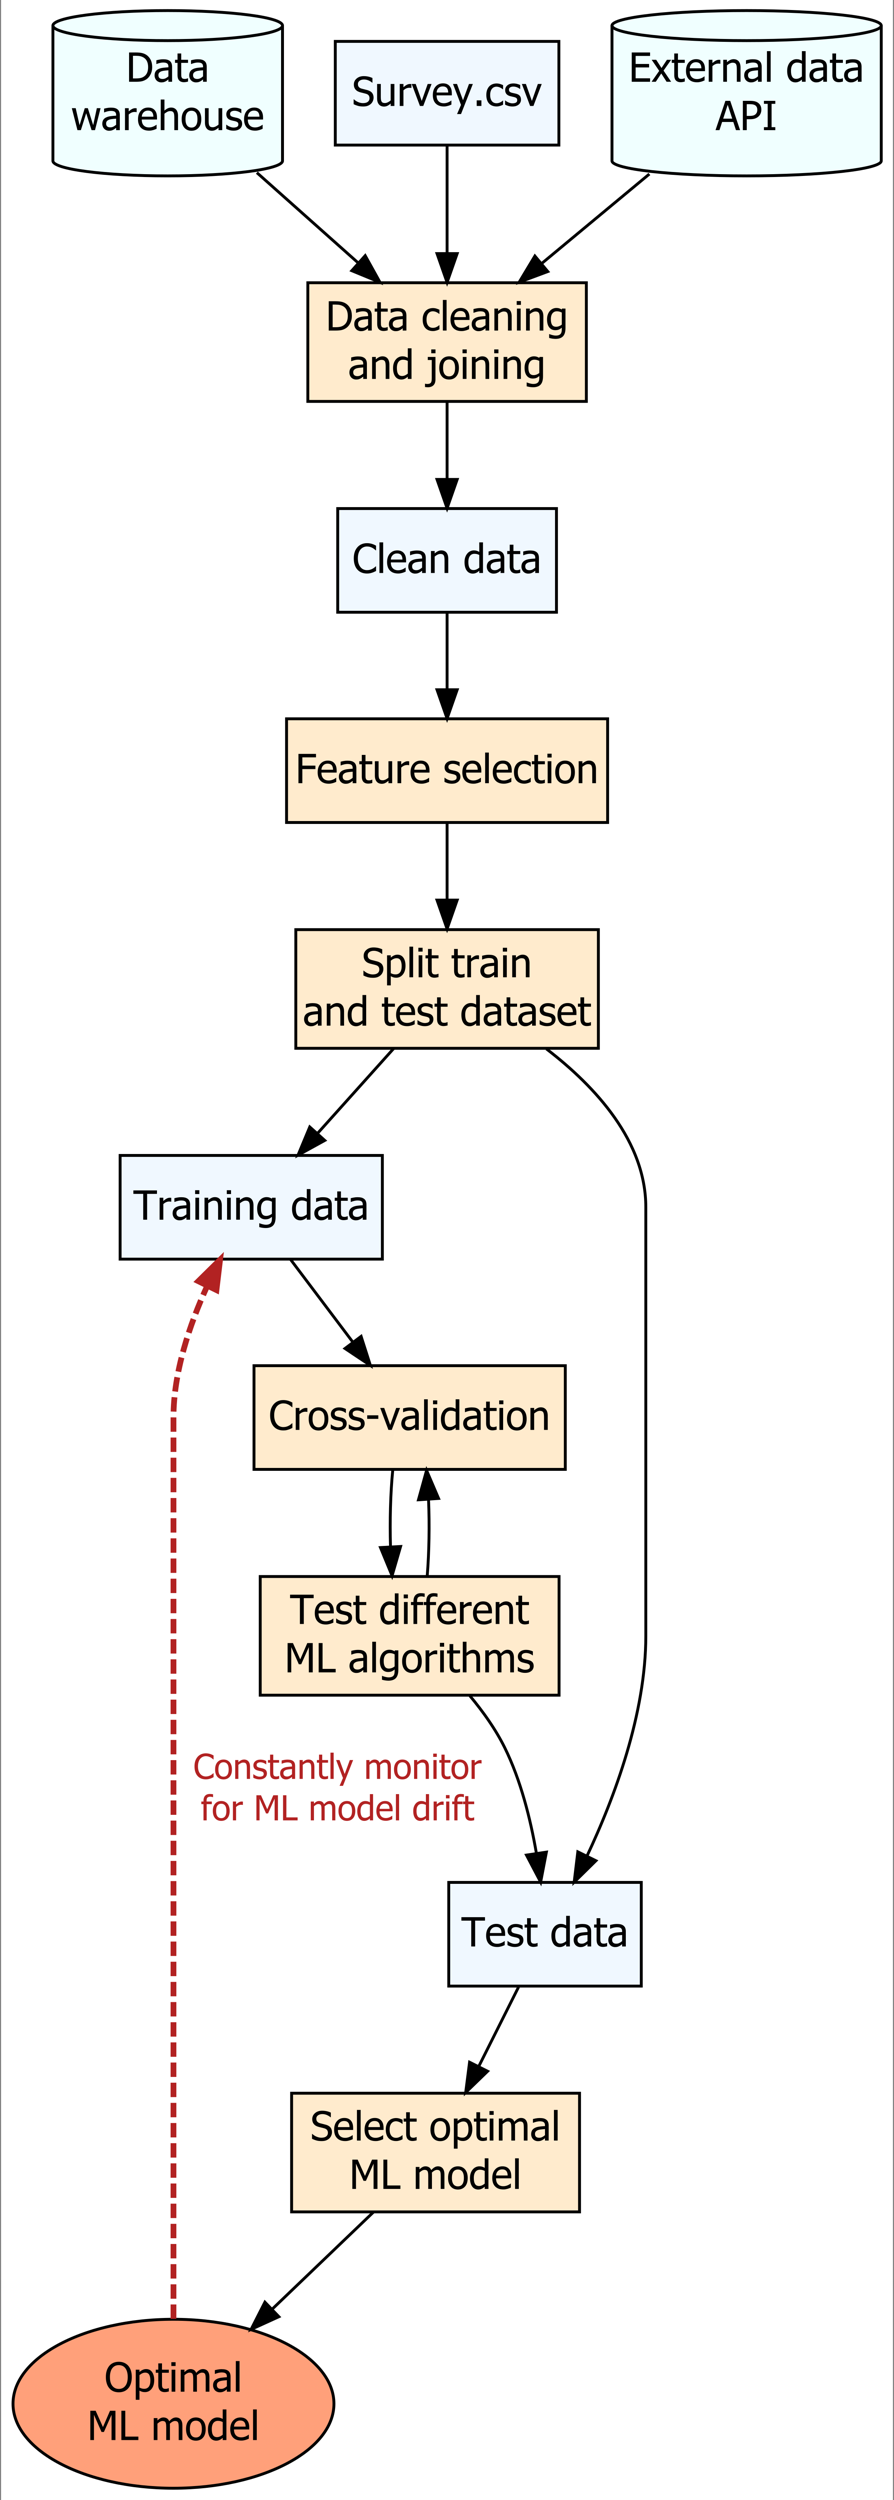 <?xml version="1.0" encoding="UTF-8"?>
<svg xmlns="http://www.w3.org/2000/svg" xmlns:xlink="http://www.w3.org/1999/xlink" width="388pt" height="1085pt" viewBox="0 0 388 1085" version="1.1">
<rect x="0" y="0" width="388" height="1085" fill="#808080" stroke="none"/>
<defs>
<g>
<symbol overflow="visible" id="glyph0-0">
<path style="stroke:none;" d="M 2.188 0 L 2.188 -13.121 L 15.309 -13.121 L 15.309 0 Z M 3.281 -1.094 L 14.215 -1.094 L 14.215 -12.027 L 3.281 -12.027 Z M 3.281 -1.094 "/>
</symbol>
<symbol overflow="visible" id="glyph0-1">
<path style="stroke:none;" d="M 11.32 -6.348 C 11.32 -5.184 11.082 -4.137 10.613 -3.203 C 10.141 -2.266 9.512 -1.535 8.723 -1.016 C 8.078 -0.609 7.426 -0.34 6.762 -0.203 C 6.098 -0.066 5.25 0 4.219 0 L 1.289 0 L 1.289 -12.719 L 4.188 -12.719 C 5.379 -12.715 6.316 -12.625 7 -12.449 C 7.68 -12.27 8.258 -12.023 8.738 -11.711 C 9.555 -11.168 10.191 -10.449 10.645 -9.555 C 11.094 -8.656 11.32 -7.586 11.32 -6.348 Z M 9.559 -6.371 C 9.555 -7.348 9.395 -8.184 9.07 -8.879 C 8.746 -9.566 8.266 -10.109 7.629 -10.5 C 7.176 -10.773 6.691 -10.969 6.184 -11.09 C 5.668 -11.207 5.031 -11.266 4.27 -11.27 L 2.98 -11.27 L 2.98 -1.453 L 4.27 -1.453 C 5.02 -1.453 5.676 -1.512 6.242 -1.633 C 6.805 -1.75 7.32 -1.973 7.789 -2.297 C 8.375 -2.695 8.816 -3.227 9.113 -3.891 C 9.406 -4.555 9.555 -5.379 9.559 -6.371 Z M 9.559 -6.371 "/>
</symbol>
<symbol overflow="visible" id="glyph0-2">
<path style="stroke:none;" d="M 6.492 -2.348 L 6.492 -4.996 C 6.109 -4.961 5.625 -4.914 5.043 -4.855 C 4.457 -4.793 3.984 -4.711 3.629 -4.605 C 3.199 -4.473 2.848 -4.27 2.57 -4 C 2.289 -3.73 2.148 -3.355 2.152 -2.871 C 2.148 -2.324 2.305 -1.91 2.613 -1.633 C 2.918 -1.352 3.367 -1.211 3.965 -1.215 C 4.469 -1.211 4.926 -1.32 5.336 -1.543 C 5.746 -1.758 6.133 -2.027 6.492 -2.348 Z M 6.492 -1.016 C 6.359 -0.914 6.184 -0.781 5.965 -0.609 C 5.746 -0.438 5.535 -0.297 5.332 -0.195 C 5.043 -0.047 4.766 0.062 4.504 0.145 C 4.238 0.223 3.867 0.262 3.391 0.266 C 2.996 0.262 2.621 0.188 2.27 0.043 C 1.914 -0.105 1.605 -0.309 1.34 -0.582 C 1.082 -0.84 0.879 -1.164 0.727 -1.551 C 0.57 -1.934 0.492 -2.34 0.496 -2.77 C 0.492 -3.426 0.633 -3.988 0.914 -4.453 C 1.191 -4.918 1.633 -5.285 2.238 -5.562 C 2.773 -5.805 3.402 -5.977 4.133 -6.07 C 4.859 -6.164 5.648 -6.23 6.492 -6.277 L 6.492 -6.586 C 6.492 -6.961 6.434 -7.262 6.32 -7.496 C 6.207 -7.723 6.047 -7.902 5.844 -8.031 C 5.633 -8.16 5.383 -8.246 5.09 -8.289 C 4.793 -8.332 4.488 -8.355 4.176 -8.355 C 3.805 -8.355 3.367 -8.297 2.867 -8.188 C 2.363 -8.074 1.863 -7.914 1.367 -7.707 L 1.273 -7.707 L 1.273 -9.336 C 1.566 -9.418 1.992 -9.512 2.547 -9.617 C 3.098 -9.719 3.645 -9.773 4.188 -9.773 C 4.84 -9.773 5.391 -9.719 5.844 -9.617 C 6.289 -9.512 6.695 -9.328 7.055 -9.062 C 7.402 -8.801 7.66 -8.461 7.832 -8.047 C 8 -7.625 8.086 -7.121 8.09 -6.527 L 8.09 0 L 6.492 0 Z M 6.492 -1.016 "/>
</symbol>
<symbol overflow="visible" id="glyph0-3">
<path style="stroke:none;" d="M 4.051 0.188 C 3.168 0.188 2.484 -0.059 2 -0.559 C 1.508 -1.055 1.266 -1.844 1.266 -2.922 L 1.266 -8.211 L 0.18 -8.211 L 0.18 -9.543 L 1.266 -9.543 L 1.266 -12.285 L 2.871 -12.285 L 2.871 -9.543 L 5.824 -9.543 L 5.824 -8.211 L 2.871 -8.211 L 2.871 -3.672 C 2.871 -3.184 2.879 -2.809 2.895 -2.551 C 2.91 -2.285 2.977 -2.043 3.094 -1.82 C 3.188 -1.617 3.344 -1.469 3.562 -1.371 C 3.777 -1.27 4.07 -1.219 4.441 -1.223 C 4.703 -1.219 4.957 -1.258 5.203 -1.336 C 5.445 -1.414 5.621 -1.477 5.73 -1.527 L 5.824 -1.527 L 5.824 -0.086 C 5.523 0 5.215 0.062 4.906 0.113 C 4.594 0.16 4.309 0.188 4.051 0.188 Z M 4.051 0.188 "/>
</symbol>
<symbol overflow="visible" id="glyph0-4">
<path style="stroke:none;" d="M 12.73 -9.543 L 10.312 0 L 8.824 0 L 6.492 -7.355 L 4.176 0 L 2.699 0 L 0.258 -9.543 L 1.93 -9.543 L 3.613 -2.152 L 5.879 -9.543 L 7.203 -9.543 L 9.523 -2.152 L 11.113 -9.543 Z M 12.73 -9.543 "/>
</symbol>
<symbol overflow="visible" id="glyph0-5">
<path style="stroke:none;" d="M 6.219 -7.816 L 6.133 -7.816 C 6.012 -7.848 5.883 -7.867 5.75 -7.879 C 5.613 -7.887 5.453 -7.891 5.27 -7.895 C 4.832 -7.891 4.402 -7.797 3.98 -7.609 C 3.551 -7.418 3.148 -7.141 2.77 -6.773 L 2.77 0 L 1.16 0 L 1.16 -9.543 L 2.77 -9.543 L 2.77 -8.125 C 3.352 -8.641 3.863 -9.008 4.301 -9.223 C 4.734 -9.434 5.156 -9.539 5.57 -9.543 C 5.73 -9.539 5.855 -9.535 5.941 -9.527 C 6.023 -9.52 6.113 -9.508 6.219 -9.492 Z M 6.219 -7.816 "/>
</symbol>
<symbol overflow="visible" id="glyph0-6">
<path style="stroke:none;" d="M 5.305 0.223 C 3.781 0.223 2.602 -0.203 1.762 -1.062 C 0.922 -1.914 0.504 -3.133 0.504 -4.715 C 0.504 -6.266 0.91 -7.504 1.723 -8.426 C 2.535 -9.348 3.602 -9.809 4.922 -9.809 C 5.512 -9.809 6.035 -9.723 6.492 -9.551 C 6.945 -9.379 7.344 -9.109 7.688 -8.746 C 8.027 -8.379 8.289 -7.934 8.473 -7.41 C 8.652 -6.883 8.742 -6.238 8.746 -5.477 L 8.746 -4.605 L 2.137 -4.605 C 2.133 -3.492 2.41 -2.641 2.973 -2.059 C 3.527 -1.469 4.301 -1.176 5.289 -1.18 C 5.637 -1.176 5.98 -1.215 6.324 -1.297 C 6.66 -1.375 6.969 -1.48 7.246 -1.605 C 7.531 -1.734 7.773 -1.859 7.977 -1.984 C 8.172 -2.105 8.34 -2.223 8.473 -2.332 L 8.566 -2.332 L 8.566 -0.582 C 8.379 -0.504 8.145 -0.41 7.867 -0.301 C 7.586 -0.188 7.336 -0.102 7.117 -0.043 C 6.801 0.043 6.516 0.105 6.266 0.152 C 6.008 0.199 5.688 0.223 5.305 0.223 Z M 7.184 -5.836 C 7.172 -6.266 7.121 -6.637 7.031 -6.953 C 6.938 -7.262 6.805 -7.527 6.637 -7.75 C 6.445 -7.984 6.203 -8.164 5.914 -8.293 C 5.617 -8.418 5.258 -8.484 4.828 -8.484 C 4.398 -8.484 4.035 -8.418 3.738 -8.289 C 3.438 -8.16 3.164 -7.973 2.922 -7.73 C 2.68 -7.477 2.496 -7.199 2.375 -6.898 C 2.246 -6.59 2.168 -6.238 2.137 -5.836 Z M 7.184 -5.836 "/>
</symbol>
<symbol overflow="visible" id="glyph0-7">
<path style="stroke:none;" d="M 8.664 0 L 7.055 0 L 7.055 -5.434 C 7.055 -5.867 7.031 -6.277 6.992 -6.656 C 6.945 -7.035 6.867 -7.34 6.75 -7.57 C 6.617 -7.805 6.434 -7.98 6.199 -8.102 C 5.965 -8.215 5.645 -8.273 5.246 -8.277 C 4.844 -8.273 4.434 -8.168 4.012 -7.957 C 3.586 -7.742 3.172 -7.465 2.77 -7.125 L 2.77 0 L 1.16 0 L 1.16 -13.293 L 2.77 -13.293 L 2.77 -8.484 C 3.242 -8.91 3.715 -9.234 4.184 -9.465 C 4.652 -9.691 5.145 -9.809 5.664 -9.809 C 6.602 -9.809 7.336 -9.496 7.867 -8.879 C 8.395 -8.258 8.66 -7.363 8.664 -6.195 Z M 8.664 0 "/>
</symbol>
<symbol overflow="visible" id="glyph0-8">
<path style="stroke:none;" d="M 9.012 -4.766 C 9.012 -3.156 8.621 -1.918 7.848 -1.047 C 7.07 -0.172 6.043 0.262 4.758 0.266 C 3.43 0.262 2.387 -0.184 1.629 -1.086 C 0.867 -1.984 0.484 -3.211 0.488 -4.766 C 0.484 -6.359 0.875 -7.602 1.66 -8.484 C 2.441 -9.367 3.477 -9.809 4.758 -9.809 C 6.043 -9.809 7.07 -9.367 7.848 -8.488 C 8.621 -7.605 9.012 -6.363 9.012 -4.766 Z M 7.355 -4.766 C 7.352 -6 7.129 -6.918 6.68 -7.52 C 6.227 -8.117 5.586 -8.418 4.758 -8.422 C 3.922 -8.418 3.277 -8.117 2.824 -7.52 C 2.371 -6.918 2.145 -6 2.145 -4.766 C 2.145 -3.566 2.371 -2.66 2.824 -2.043 C 3.277 -1.422 3.922 -1.113 4.758 -1.117 C 5.582 -1.113 6.219 -1.418 6.676 -2.027 C 7.125 -2.633 7.352 -3.543 7.355 -4.766 Z M 7.355 -4.766 "/>
</symbol>
<symbol overflow="visible" id="glyph0-9">
<path style="stroke:none;" d="M 8.594 0 L 6.988 0 L 6.988 -1.059 C 6.492 -0.625 6.023 -0.297 5.578 -0.07 C 5.133 0.152 4.637 0.262 4.094 0.266 C 3.676 0.262 3.285 0.195 2.918 0.059 C 2.551 -0.074 2.23 -0.289 1.957 -0.59 C 1.684 -0.883 1.469 -1.254 1.32 -1.707 C 1.164 -2.152 1.09 -2.699 1.094 -3.348 L 1.094 -9.543 L 2.699 -9.543 L 2.699 -4.109 C 2.695 -3.598 2.715 -3.18 2.754 -2.848 C 2.789 -2.512 2.871 -2.219 3.008 -1.973 C 3.133 -1.727 3.312 -1.547 3.539 -1.434 C 3.766 -1.32 4.09 -1.266 4.512 -1.266 C 4.902 -1.266 5.32 -1.375 5.766 -1.598 C 6.211 -1.816 6.617 -2.09 6.988 -2.418 L 6.988 -9.543 L 8.594 -9.543 Z M 8.594 0 "/>
</symbol>
<symbol overflow="visible" id="glyph0-10">
<path style="stroke:none;" d="M 3.742 0.23 C 3.102 0.227 2.504 0.145 1.949 -0.023 C 1.391 -0.195 0.934 -0.379 0.574 -0.574 L 0.574 -2.375 L 0.656 -2.375 C 0.793 -2.262 0.953 -2.145 1.141 -2.016 C 1.324 -1.883 1.57 -1.746 1.879 -1.605 C 2.148 -1.48 2.449 -1.367 2.781 -1.273 C 3.105 -1.172 3.445 -1.125 3.801 -1.129 C 4.055 -1.125 4.328 -1.156 4.621 -1.219 C 4.91 -1.277 5.125 -1.352 5.27 -1.445 C 5.465 -1.574 5.609 -1.715 5.703 -1.863 C 5.789 -2.012 5.836 -2.23 5.836 -2.527 C 5.836 -2.906 5.73 -3.195 5.523 -3.391 C 5.312 -3.582 4.945 -3.746 4.418 -3.879 C 4.211 -3.93 3.941 -3.988 3.613 -4.059 C 3.281 -4.125 2.977 -4.199 2.699 -4.281 C 1.969 -4.488 1.438 -4.812 1.109 -5.258 C 0.773 -5.695 0.609 -6.23 0.613 -6.859 C 0.609 -7.715 0.934 -8.414 1.586 -8.961 C 2.234 -9.5 3.098 -9.773 4.176 -9.773 C 4.703 -9.773 5.234 -9.707 5.773 -9.574 C 6.305 -9.441 6.758 -9.277 7.125 -9.082 L 7.125 -7.363 L 7.039 -7.363 C 6.625 -7.688 6.168 -7.945 5.668 -8.133 C 5.16 -8.32 4.652 -8.414 4.145 -8.414 C 3.609 -8.414 3.164 -8.301 2.801 -8.082 C 2.434 -7.855 2.25 -7.52 2.254 -7.074 C 2.25 -6.672 2.359 -6.375 2.578 -6.18 C 2.797 -5.98 3.145 -5.82 3.621 -5.699 C 3.859 -5.633 4.125 -5.57 4.418 -5.516 C 4.711 -5.453 5.02 -5.383 5.348 -5.305 C 6.051 -5.125 6.582 -4.832 6.941 -4.422 C 7.297 -4.012 7.477 -3.453 7.477 -2.75 C 7.477 -2.336 7.395 -1.949 7.23 -1.586 C 7.066 -1.215 6.828 -0.898 6.52 -0.641 C 6.172 -0.352 5.785 -0.141 5.359 0.008 C 4.926 0.152 4.387 0.227 3.742 0.23 Z M 3.742 0.23 "/>
</symbol>
<symbol overflow="visible" id="glyph0-11">
<path style="stroke:none;" d=""/>
</symbol>
<symbol overflow="visible" id="glyph0-12">
<path style="stroke:none;" d="M 4.953 0.215 C 4.297 0.211 3.699 0.113 3.152 -0.09 C 2.605 -0.289 2.133 -0.598 1.742 -1.008 C 1.344 -1.418 1.039 -1.934 0.828 -2.559 C 0.609 -3.18 0.504 -3.914 0.504 -4.758 C 0.504 -5.594 0.613 -6.316 0.84 -6.93 C 1.062 -7.535 1.363 -8.047 1.742 -8.465 C 2.113 -8.879 2.582 -9.199 3.145 -9.426 C 3.703 -9.648 4.305 -9.762 4.953 -9.766 C 5.477 -9.762 5.984 -9.688 6.473 -9.543 C 6.957 -9.391 7.391 -9.219 7.773 -9.031 L 7.773 -7.227 L 7.68 -7.227 C 7.562 -7.32 7.414 -7.434 7.238 -7.559 C 7.059 -7.684 6.844 -7.812 6.586 -7.945 C 6.363 -8.059 6.102 -8.156 5.801 -8.242 C 5.496 -8.324 5.203 -8.367 4.93 -8.371 C 4.094 -8.367 3.426 -8.051 2.926 -7.426 C 2.418 -6.793 2.168 -5.906 2.168 -4.758 C 2.168 -3.629 2.41 -2.75 2.898 -2.121 C 3.383 -1.492 4.059 -1.176 4.93 -1.18 C 5.449 -1.176 5.949 -1.285 6.422 -1.504 C 6.895 -1.719 7.312 -1.996 7.68 -2.34 L 7.773 -2.34 L 7.773 -0.539 C 7.613 -0.461 7.414 -0.367 7.176 -0.266 C 6.934 -0.156 6.719 -0.082 6.527 -0.035 C 6.254 0.043 6.008 0.102 5.793 0.148 C 5.574 0.188 5.293 0.211 4.953 0.215 Z M 4.953 0.215 "/>
</symbol>
<symbol overflow="visible" id="glyph0-13">
<path style="stroke:none;" d="M 2.801 0 L 1.195 0 L 1.195 -13.293 L 2.801 -13.293 Z M 2.801 0 "/>
</symbol>
<symbol overflow="visible" id="glyph0-14">
<path style="stroke:none;" d="M 8.664 0 L 7.055 0 L 7.055 -5.434 C 7.055 -5.867 7.031 -6.277 6.992 -6.656 C 6.945 -7.035 6.867 -7.34 6.75 -7.57 C 6.617 -7.805 6.434 -7.98 6.199 -8.102 C 5.965 -8.215 5.645 -8.273 5.246 -8.277 C 4.844 -8.273 4.434 -8.168 4.012 -7.957 C 3.586 -7.742 3.172 -7.465 2.77 -7.125 L 2.77 0 L 1.16 0 L 1.16 -9.543 L 2.77 -9.543 L 2.77 -8.484 C 3.242 -8.91 3.715 -9.234 4.184 -9.465 C 4.652 -9.691 5.145 -9.809 5.664 -9.809 C 6.602 -9.809 7.336 -9.496 7.867 -8.879 C 8.395 -8.258 8.66 -7.363 8.664 -6.195 Z M 8.664 0 "/>
</symbol>
<symbol overflow="visible" id="glyph0-15">
<path style="stroke:none;" d="M 2.801 0 L 1.195 0 L 1.195 -9.543 L 2.801 -9.543 Z M 2.914 -11.141 L 1.086 -11.141 L 1.086 -12.805 L 2.914 -12.805 Z M 2.914 -11.141 "/>
</symbol>
<symbol overflow="visible" id="glyph0-16">
<path style="stroke:none;" d="M 6.902 -2.59 L 6.902 -7.824 C 6.504 -8.016 6.133 -8.156 5.797 -8.238 C 5.453 -8.32 5.117 -8.359 4.785 -8.363 C 3.969 -8.359 3.328 -8.062 2.859 -7.465 C 2.391 -6.867 2.156 -6.008 2.16 -4.895 C 2.156 -3.832 2.336 -3.027 2.695 -2.477 C 3.051 -1.922 3.625 -1.645 4.426 -1.648 C 4.836 -1.645 5.266 -1.727 5.707 -1.895 C 6.148 -2.059 6.547 -2.293 6.902 -2.59 Z M 1.504 1.527 C 1.609 1.57 1.77 1.633 1.98 1.711 C 2.191 1.789 2.43 1.859 2.699 1.93 C 2.992 2 3.266 2.062 3.52 2.109 C 3.766 2.156 4.039 2.18 4.34 2.18 C 4.832 2.18 5.25 2.113 5.598 1.98 C 5.941 1.848 6.211 1.664 6.406 1.434 C 6.586 1.199 6.715 0.93 6.789 0.625 C 6.863 0.316 6.902 -0.031 6.902 -0.426 L 6.902 -1.266 C 6.469 -0.887 6.043 -0.605 5.629 -0.43 C 5.211 -0.25 4.691 -0.164 4.066 -0.164 C 2.977 -0.164 2.109 -0.566 1.469 -1.375 C 0.824 -2.184 0.504 -3.344 0.504 -4.859 C 0.504 -5.648 0.613 -6.352 0.836 -6.965 C 1.059 -7.578 1.359 -8.098 1.734 -8.527 C 2.094 -8.934 2.516 -9.25 3.008 -9.473 C 3.492 -9.695 4 -9.809 4.527 -9.809 C 5.02 -9.809 5.449 -9.75 5.812 -9.633 C 6.172 -9.516 6.535 -9.348 6.902 -9.133 L 6.996 -9.543 L 8.508 -9.543 L 8.508 -1.086 C 8.508 0.531 8.152 1.715 7.449 2.477 C 6.738 3.23 5.66 3.609 4.211 3.613 C 3.742 3.609 3.266 3.57 2.781 3.5 C 2.293 3.422 1.84 3.324 1.418 3.203 L 1.418 1.527 Z M 1.504 1.527 "/>
</symbol>
<symbol overflow="visible" id="glyph0-17">
<path style="stroke:none;" d="M 8.508 0 L 6.902 0 L 6.902 -0.973 C 6.652 -0.762 6.434 -0.586 6.254 -0.449 C 6.066 -0.312 5.855 -0.188 5.613 -0.078 C 5.383 0.031 5.145 0.113 4.902 0.176 C 4.656 0.234 4.371 0.262 4.051 0.266 C 3.527 0.262 3.047 0.156 2.609 -0.059 C 2.164 -0.273 1.793 -0.59 1.488 -1.008 C 1.172 -1.43 0.926 -1.949 0.758 -2.566 C 0.586 -3.184 0.504 -3.895 0.504 -4.699 C 0.504 -5.535 0.609 -6.258 0.828 -6.871 C 1.039 -7.48 1.34 -8.016 1.727 -8.473 C 2.07 -8.887 2.488 -9.211 2.984 -9.453 C 3.473 -9.688 3.992 -9.809 4.535 -9.809 C 5.012 -9.809 5.426 -9.754 5.781 -9.648 C 6.133 -9.543 6.508 -9.379 6.902 -9.156 L 6.902 -13.293 L 8.508 -13.293 Z M 6.902 -2.324 L 6.902 -7.824 C 6.504 -8.016 6.145 -8.152 5.828 -8.227 C 5.512 -8.297 5.168 -8.332 4.801 -8.336 C 3.973 -8.332 3.328 -8.023 2.859 -7.41 C 2.391 -6.789 2.156 -5.898 2.16 -4.734 C 2.156 -3.609 2.336 -2.75 2.699 -2.156 C 3.055 -1.562 3.629 -1.266 4.426 -1.266 C 4.844 -1.266 5.27 -1.359 5.699 -1.551 C 6.125 -1.738 6.527 -1.996 6.902 -2.324 Z M 6.902 -2.324 "/>
</symbol>
<symbol overflow="visible" id="glyph0-18">
<path style="stroke:none;" d="M 3.766 0.273 C 3.762 1.359 3.469 2.188 2.891 2.758 C 2.305 3.324 1.5 3.609 0.477 3.613 C 0.297 3.609 0.105 3.602 -0.113 3.586 C -0.332 3.57 -0.551 3.543 -0.77 3.512 L -0.77 2.074 L -0.676 2.074 C -0.547 2.102 -0.41 2.129 -0.262 2.156 C -0.109 2.18 0.031 2.191 0.172 2.195 C 0.594 2.191 0.945 2.137 1.227 2.035 C 1.5 1.926 1.707 1.762 1.844 1.539 C 1.965 1.332 2.047 1.07 2.094 0.758 C 2.133 0.441 2.156 0.066 2.16 -0.383 L 2.16 -8.211 L 0.438 -8.211 L 0.438 -9.543 L 3.766 -9.543 Z M 3.777 -11.141 L 1.949 -11.141 L 1.949 -12.805 L 3.777 -12.805 Z M 3.777 -11.141 "/>
</symbol>
<symbol overflow="visible" id="glyph0-19">
<path style="stroke:none;" d="M 4.836 0.23 C 3.91 0.227 3.125 0.137 2.48 -0.055 C 1.832 -0.242 1.227 -0.48 0.656 -0.762 L 0.656 -2.879 L 0.777 -2.879 C 1.332 -2.352 1.965 -1.945 2.672 -1.66 C 3.379 -1.371 4.059 -1.23 4.715 -1.23 C 5.648 -1.23 6.355 -1.426 6.832 -1.816 C 7.309 -2.207 7.547 -2.719 7.551 -3.355 C 7.547 -3.859 7.422 -4.273 7.176 -4.594 C 6.922 -4.914 6.523 -5.148 5.98 -5.305 C 5.586 -5.414 5.227 -5.508 4.902 -5.586 C 4.578 -5.656 4.172 -5.758 3.684 -5.887 C 3.242 -6 2.848 -6.145 2.5 -6.32 C 2.152 -6.496 1.848 -6.727 1.582 -7.012 C 1.316 -7.289 1.109 -7.617 0.969 -8 C 0.82 -8.375 0.75 -8.812 0.75 -9.312 C 0.75 -10.34 1.148 -11.203 1.953 -11.902 C 2.754 -12.598 3.781 -12.949 5.031 -12.949 C 5.738 -12.949 6.41 -12.875 7.051 -12.734 C 7.684 -12.59 8.273 -12.391 8.816 -12.129 L 8.816 -10.105 L 8.688 -10.105 C 8.281 -10.473 7.762 -10.797 7.133 -11.074 C 6.496 -11.348 5.836 -11.484 5.145 -11.488 C 4.355 -11.484 3.719 -11.301 3.238 -10.938 C 2.75 -10.566 2.508 -10.086 2.512 -9.492 C 2.508 -8.949 2.648 -8.516 2.938 -8.199 C 3.219 -7.879 3.633 -7.648 4.176 -7.5 C 4.531 -7.402 4.969 -7.293 5.492 -7.172 C 6.008 -7.047 6.438 -6.934 6.781 -6.836 C 7.656 -6.566 8.297 -6.16 8.703 -5.621 C 9.105 -5.074 9.309 -4.41 9.312 -3.621 C 9.309 -3.125 9.207 -2.633 9.008 -2.152 C 8.801 -1.664 8.52 -1.254 8.16 -0.922 C 7.746 -0.547 7.281 -0.262 6.77 -0.066 C 6.25 0.133 5.605 0.227 4.836 0.23 Z M 4.836 0.23 "/>
</symbol>
<symbol overflow="visible" id="glyph0-20">
<path style="stroke:none;" d="M 8.664 -9.543 L 5.066 0 L 3.621 0 L 0.051 -9.543 L 1.785 -9.543 L 4.398 -2.18 L 6.988 -9.543 Z M 8.664 -9.543 "/>
</symbol>
<symbol overflow="visible" id="glyph0-21">
<path style="stroke:none;" d="M 8.664 -9.543 L 3.527 3.52 L 1.812 3.52 L 3.52 -0.461 L 0.051 -9.543 L 1.785 -9.543 L 4.391 -2.477 L 6.988 -9.543 Z M 8.664 -9.543 "/>
</symbol>
<symbol overflow="visible" id="glyph0-22">
<path style="stroke:none;" d="M 3.664 0 L 1.625 0 L 1.625 -2.434 L 3.664 -2.434 Z M 3.664 0 "/>
</symbol>
<symbol overflow="visible" id="glyph0-23">
<path style="stroke:none;" d="M 1.289 0 L 1.289 -12.719 L 9.242 -12.719 L 9.242 -11.215 L 2.98 -11.215 L 2.98 -7.73 L 8.816 -7.73 L 8.816 -6.227 L 2.98 -6.227 L 2.98 -1.504 L 9.242 -1.504 L 9.242 0 Z M 1.289 0 "/>
</symbol>
<symbol overflow="visible" id="glyph0-24">
<path style="stroke:none;" d="M 8.578 0 L 6.602 0 L 4.289 -3.605 L 1.906 0 L 0.086 0 L 3.398 -4.734 L 0.121 -9.543 L 2.094 -9.543 L 4.391 -5.973 L 6.75 -9.543 L 8.578 -9.543 L 5.281 -4.844 Z M 8.578 0 "/>
</symbol>
<symbol overflow="visible" id="glyph0-25">
<path style="stroke:none;" d="M -0.086 0 L 4.203 -12.719 L 6.289 -12.719 L 10.574 0 L 8.789 0 L 7.637 -3.555 L 2.777 -3.555 L 1.625 0 Z M 7.168 -4.996 L 5.203 -10.996 L 3.246 -4.996 Z M 7.168 -4.996 "/>
</symbol>
<symbol overflow="visible" id="glyph0-26">
<path style="stroke:none;" d="M 9.32 -8.883 C 9.316 -8.328 9.219 -7.805 9.023 -7.316 C 8.828 -6.82 8.555 -6.402 8.211 -6.059 C 7.766 -5.621 7.25 -5.293 6.66 -5.074 C 6.066 -4.852 5.32 -4.738 4.418 -4.742 L 2.98 -4.742 L 2.98 0 L 1.289 0 L 1.289 -12.719 L 4.484 -12.719 C 5.234 -12.715 5.875 -12.652 6.406 -12.531 C 6.934 -12.402 7.402 -12.199 7.809 -11.926 C 8.277 -11.598 8.648 -11.188 8.918 -10.691 C 9.184 -10.191 9.316 -9.59 9.32 -8.883 Z M 7.559 -8.84 C 7.559 -9.277 7.48 -9.66 7.332 -9.984 C 7.18 -10.309 6.953 -10.574 6.645 -10.781 C 6.379 -10.957 6.066 -11.082 5.711 -11.156 C 5.352 -11.23 4.91 -11.266 4.383 -11.27 L 2.98 -11.27 L 2.98 -6.184 L 4.133 -6.184 C 4.812 -6.18 5.367 -6.238 5.793 -6.352 C 6.211 -6.461 6.562 -6.656 6.844 -6.945 C 7.094 -7.195 7.273 -7.477 7.387 -7.781 C 7.5 -8.082 7.559 -8.434 7.559 -8.84 Z M 7.559 -8.84 "/>
</symbol>
<symbol overflow="visible" id="glyph0-27">
<path style="stroke:none;" d="M 5.73 0 L 0.793 0 L 0.793 -1.297 L 2.418 -1.297 L 2.418 -11.422 L 0.793 -11.422 L 0.793 -12.719 L 5.73 -12.719 L 5.73 -11.422 L 4.109 -11.422 L 4.109 -1.297 L 5.73 -1.297 Z M 5.73 0 "/>
</symbol>
<symbol overflow="visible" id="glyph0-28">
<path style="stroke:none;" d="M 6.262 0.23 C 5.43 0.227 4.664 0.09 3.969 -0.188 C 3.266 -0.465 2.664 -0.879 2.16 -1.434 C 1.652 -1.984 1.258 -2.676 0.98 -3.504 C 0.699 -4.328 0.562 -5.273 0.562 -6.348 C 0.562 -7.41 0.695 -8.34 0.969 -9.133 C 1.234 -9.922 1.629 -10.609 2.152 -11.199 C 2.656 -11.766 3.258 -12.199 3.953 -12.5 C 4.645 -12.797 5.422 -12.949 6.289 -12.949 C 6.711 -12.949 7.113 -12.918 7.488 -12.855 C 7.859 -12.793 8.203 -12.711 8.527 -12.617 C 8.797 -12.527 9.078 -12.422 9.367 -12.297 C 9.652 -12.168 9.938 -12.027 10.219 -11.875 L 10.219 -9.832 L 10.082 -9.832 C 9.93 -9.969 9.738 -10.133 9.508 -10.328 C 9.27 -10.52 8.984 -10.711 8.652 -10.902 C 8.328 -11.074 7.977 -11.219 7.594 -11.336 C 7.211 -11.449 6.77 -11.508 6.27 -11.508 C 5.727 -11.508 5.211 -11.395 4.73 -11.172 C 4.246 -10.949 3.824 -10.621 3.461 -10.191 C 3.098 -9.754 2.816 -9.211 2.621 -8.559 C 2.418 -7.902 2.32 -7.164 2.324 -6.348 C 2.32 -5.473 2.426 -4.723 2.641 -4.094 C 2.848 -3.465 3.137 -2.934 3.504 -2.504 C 3.855 -2.078 4.27 -1.762 4.75 -1.551 C 5.227 -1.336 5.734 -1.23 6.27 -1.23 C 6.758 -1.23 7.211 -1.289 7.629 -1.41 C 8.043 -1.527 8.41 -1.68 8.738 -1.863 C 9.051 -2.039 9.324 -2.219 9.551 -2.406 C 9.777 -2.59 9.957 -2.746 10.09 -2.879 L 10.219 -2.879 L 10.219 -0.863 C 9.938 -0.73 9.672 -0.605 9.426 -0.488 C 9.176 -0.363 8.875 -0.246 8.527 -0.137 C 8.152 -0.016 7.809 0.07 7.496 0.137 C 7.176 0.195 6.766 0.227 6.262 0.23 Z M 6.262 0.23 "/>
</symbol>
<symbol overflow="visible" id="glyph0-29">
<path style="stroke:none;" d="M 8.902 -11.215 L 2.98 -11.215 L 2.98 -7.629 L 8.652 -7.629 L 8.652 -6.125 L 2.98 -6.125 L 2.98 0 L 1.289 0 L 1.289 -12.719 L 8.902 -12.719 Z M 8.902 -11.215 "/>
</symbol>
<symbol overflow="visible" id="glyph0-30">
<path style="stroke:none;" d="M 9.168 -5.023 C 9.164 -3.43 8.785 -2.164 8.027 -1.227 C 7.266 -0.281 6.305 0.188 5.145 0.188 C 4.668 0.188 4.246 0.133 3.887 0.023 C 3.52 -0.082 3.148 -0.246 2.77 -0.477 L 2.77 3.52 L 1.16 3.52 L 1.16 -9.543 L 2.77 -9.543 L 2.77 -8.543 C 3.164 -8.902 3.605 -9.203 4.098 -9.445 C 4.582 -9.688 5.113 -9.809 5.688 -9.809 C 6.777 -9.809 7.629 -9.375 8.246 -8.508 C 8.855 -7.641 9.164 -6.477 9.168 -5.023 Z M 7.508 -4.844 C 7.504 -5.93 7.332 -6.773 6.984 -7.375 C 6.637 -7.973 6.074 -8.273 5.297 -8.277 C 4.84 -8.273 4.398 -8.172 3.977 -7.973 C 3.551 -7.77 3.148 -7.508 2.77 -7.191 L 2.77 -1.785 C 3.188 -1.578 3.547 -1.438 3.848 -1.363 C 4.145 -1.289 4.488 -1.254 4.879 -1.254 C 5.707 -1.254 6.352 -1.559 6.816 -2.168 C 7.273 -2.777 7.504 -3.668 7.508 -4.844 Z M 7.508 -4.844 "/>
</symbol>
<symbol overflow="visible" id="glyph0-31">
<path style="stroke:none;" d="M 4.262 0 L 4.262 -11.215 L -0.008 -11.215 L -0.008 -12.719 L 10.227 -12.719 L 10.227 -11.215 L 5.953 -11.215 L 5.953 0 Z M 4.262 0 "/>
</symbol>
<symbol overflow="visible" id="glyph0-32">
<path style="stroke:none;" d="M 5.586 -4.793 L 0.77 -4.793 L 0.77 -6.34 L 5.586 -6.34 Z M 5.586 -4.793 "/>
</symbol>
<symbol overflow="visible" id="glyph0-33">
<path style="stroke:none;" d="M 6.184 -11.754 L 6.098 -11.754 C 5.953 -11.805 5.75 -11.852 5.484 -11.902 C 5.215 -11.949 4.973 -11.977 4.766 -11.977 C 4.086 -11.977 3.605 -11.824 3.316 -11.52 C 3.027 -11.215 2.883 -10.664 2.887 -9.867 L 2.887 -9.543 L 5.543 -9.543 L 5.543 -8.211 L 2.938 -8.211 L 2.938 0 L 1.332 0 L 1.332 -8.211 L 0.246 -8.211 L 0.246 -9.543 L 1.332 -9.543 L 1.332 -9.859 C 1.328 -11.004 1.605 -11.879 2.16 -12.48 C 2.711 -13.078 3.504 -13.375 4.535 -13.379 C 4.832 -13.375 5.121 -13.359 5.406 -13.332 C 5.691 -13.297 5.949 -13.262 6.184 -13.223 Z M 6.184 -11.754 "/>
</symbol>
<symbol overflow="visible" id="glyph0-34">
<path style="stroke:none;" d="M 12.191 0 L 10.5 0 L 10.5 -10.961 L 7.184 -3.504 L 6.16 -3.504 L 2.871 -10.961 L 2.871 0 L 1.289 0 L 1.289 -12.719 L 3.598 -12.719 L 6.773 -5.637 L 9.84 -12.719 L 12.191 -12.719 Z M 12.191 0 "/>
</symbol>
<symbol overflow="visible" id="glyph0-35">
<path style="stroke:none;" d="M 8.664 0 L 1.289 0 L 1.289 -12.719 L 2.98 -12.719 L 2.98 -1.504 L 8.664 -1.504 Z M 8.664 0 "/>
</symbol>
<symbol overflow="visible" id="glyph0-36">
<path style="stroke:none;" d="M 11.992 0 L 11.992 -5.52 C 11.988 -5.957 11.973 -6.359 11.941 -6.734 C 11.906 -7.105 11.836 -7.398 11.73 -7.613 C 11.613 -7.836 11.449 -8.004 11.242 -8.113 C 11.027 -8.219 10.742 -8.273 10.387 -8.277 C 10.055 -8.273 9.699 -8.172 9.324 -7.973 C 8.941 -7.77 8.551 -7.477 8.148 -7.098 C 8.152 -6.996 8.16 -6.883 8.172 -6.75 C 8.176 -6.617 8.18 -6.457 8.184 -6.277 L 8.184 0 L 6.578 0 L 6.578 -5.52 C 6.574 -5.957 6.559 -6.359 6.527 -6.734 C 6.492 -7.105 6.418 -7.398 6.312 -7.613 C 6.195 -7.836 6.035 -8.004 5.824 -8.113 C 5.613 -8.219 5.328 -8.273 4.973 -8.277 C 4.621 -8.273 4.254 -8.164 3.875 -7.953 C 3.492 -7.734 3.125 -7.461 2.77 -7.125 L 2.77 0 L 1.16 0 L 1.16 -9.543 L 2.77 -9.543 L 2.77 -8.484 C 3.188 -8.902 3.602 -9.227 4.016 -9.461 C 4.426 -9.691 4.883 -9.809 5.383 -9.809 C 5.941 -9.809 6.441 -9.68 6.879 -9.422 C 7.316 -9.164 7.648 -8.742 7.875 -8.16 C 8.359 -8.695 8.832 -9.105 9.293 -9.387 C 9.754 -9.668 10.254 -9.809 10.797 -9.809 C 11.207 -9.809 11.582 -9.742 11.918 -9.613 C 12.254 -9.484 12.547 -9.277 12.797 -8.996 C 13.051 -8.699 13.246 -8.34 13.391 -7.91 C 13.527 -7.477 13.598 -6.93 13.602 -6.277 L 13.602 0 Z M 11.992 0 "/>
</symbol>
<symbol overflow="visible" id="glyph0-37">
<path style="stroke:none;" d="M 10.285 -11.258 C 10.766 -10.695 11.145 -10.004 11.414 -9.184 C 11.68 -8.355 11.812 -7.414 11.816 -6.355 C 11.812 -5.32 11.68 -4.391 11.422 -3.562 C 11.156 -2.73 10.777 -2.031 10.285 -1.469 C 9.762 -0.875 9.156 -0.438 8.469 -0.156 C 7.773 0.125 7.012 0.262 6.184 0.266 C 5.32 0.262 4.547 0.121 3.859 -0.168 C 3.168 -0.457 2.578 -0.891 2.086 -1.469 C 1.594 -2.031 1.215 -2.727 0.957 -3.555 C 0.691 -4.379 0.562 -5.312 0.562 -6.355 C 0.562 -7.422 0.695 -8.359 0.961 -9.172 C 1.227 -9.977 1.602 -10.672 2.094 -11.258 C 2.578 -11.82 3.168 -12.25 3.863 -12.543 C 4.551 -12.836 5.324 -12.984 6.184 -12.984 C 7.047 -12.984 7.828 -12.832 8.523 -12.531 C 9.215 -12.227 9.801 -11.801 10.285 -11.258 Z M 10.055 -6.355 C 10.055 -7.195 9.961 -7.941 9.781 -8.594 C 9.594 -9.238 9.34 -9.777 9.012 -10.207 C 8.676 -10.645 8.27 -10.973 7.793 -11.195 C 7.316 -11.41 6.781 -11.52 6.195 -11.523 C 5.574 -11.52 5.039 -11.414 4.582 -11.203 C 4.121 -10.988 3.715 -10.656 3.367 -10.207 C 3.027 -9.773 2.77 -9.227 2.594 -8.574 C 2.41 -7.918 2.32 -7.18 2.324 -6.355 C 2.32 -4.684 2.672 -3.406 3.375 -2.523 C 4.074 -1.637 5.012 -1.195 6.195 -1.195 C 7.367 -1.195 8.305 -1.637 9.008 -2.523 C 9.703 -3.406 10.055 -4.684 10.055 -6.355 Z M 10.055 -6.355 "/>
</symbol>
<symbol overflow="visible" id="glyph1-0">
<path style="stroke:none;" d="M 1.875 0 L 1.875 -11.246 L 13.121 -11.246 L 13.121 0 Z M 2.812 -0.938 L 12.184 -0.938 L 12.184 -10.309 L 2.812 -10.309 Z M 2.812 -0.938 "/>
</symbol>
<symbol overflow="visible" id="glyph1-1">
<path style="stroke:none;" d="M 5.367 0.199 C 4.652 0.199 3.996 0.082 3.398 -0.16 C 2.801 -0.395 2.285 -0.754 1.852 -1.23 C 1.414 -1.703 1.074 -2.293 0.84 -3 C 0.598 -3.707 0.48 -4.52 0.484 -5.441 C 0.48 -6.352 0.598 -7.145 0.832 -7.824 C 1.062 -8.5 1.398 -9.094 1.844 -9.598 C 2.277 -10.086 2.793 -10.457 3.391 -10.715 C 3.984 -10.969 4.652 -11.098 5.391 -11.102 C 5.754 -11.098 6.094 -11.07 6.418 -11.02 C 6.734 -10.965 7.031 -10.898 7.309 -10.816 C 7.539 -10.742 7.781 -10.648 8.027 -10.539 C 8.273 -10.426 8.516 -10.305 8.758 -10.18 L 8.758 -8.43 L 8.641 -8.43 C 8.512 -8.543 8.348 -8.684 8.148 -8.852 C 7.945 -9.016 7.703 -9.18 7.418 -9.344 C 7.137 -9.492 6.832 -9.617 6.508 -9.715 C 6.18 -9.812 5.801 -9.859 5.375 -9.863 C 4.906 -9.859 4.469 -9.766 4.055 -9.578 C 3.641 -9.387 3.277 -9.105 2.965 -8.734 C 2.656 -8.363 2.414 -7.898 2.246 -7.336 C 2.074 -6.773 1.992 -6.141 1.992 -5.441 C 1.992 -4.691 2.082 -4.047 2.262 -3.512 C 2.441 -2.969 2.688 -2.516 3.004 -2.145 C 3.305 -1.785 3.66 -1.512 4.07 -1.328 C 4.48 -1.145 4.914 -1.055 5.375 -1.055 C 5.789 -1.055 6.18 -1.105 6.539 -1.207 C 6.895 -1.309 7.211 -1.438 7.492 -1.598 C 7.758 -1.746 7.988 -1.902 8.188 -2.062 C 8.379 -2.219 8.535 -2.352 8.648 -2.469 L 8.758 -2.469 L 8.758 -0.738 C 8.516 -0.625 8.289 -0.516 8.078 -0.414 C 7.863 -0.309 7.605 -0.211 7.309 -0.117 C 6.988 -0.016 6.695 0.062 6.426 0.117 C 6.152 0.172 5.801 0.199 5.367 0.199 Z M 5.367 0.199 "/>
</symbol>
<symbol overflow="visible" id="glyph1-2">
<path style="stroke:none;" d="M 7.727 -4.086 C 7.723 -2.703 7.391 -1.641 6.73 -0.895 C 6.062 -0.148 5.18 0.223 4.078 0.227 C 2.938 0.223 2.043 -0.16 1.395 -0.934 C 0.742 -1.703 0.414 -2.754 0.418 -4.086 C 0.414 -5.449 0.75 -6.512 1.422 -7.27 C 2.09 -8.023 2.977 -8.402 4.078 -8.406 C 5.18 -8.402 6.062 -8.023 6.73 -7.273 C 7.391 -6.516 7.723 -5.453 7.727 -4.086 Z M 6.305 -4.086 C 6.305 -5.141 6.109 -5.93 5.727 -6.445 C 5.336 -6.961 4.789 -7.219 4.078 -7.219 C 3.359 -7.219 2.805 -6.961 2.422 -6.445 C 2.031 -5.93 1.84 -5.141 1.84 -4.086 C 1.84 -3.055 2.031 -2.277 2.422 -1.754 C 2.805 -1.223 3.359 -0.961 4.078 -0.961 C 4.785 -0.961 5.332 -1.219 5.723 -1.738 C 6.109 -2.258 6.305 -3.039 6.305 -4.086 Z M 6.305 -4.086 "/>
</symbol>
<symbol overflow="visible" id="glyph1-3">
<path style="stroke:none;" d="M 7.426 0 L 6.047 0 L 6.047 -4.656 C 6.047 -5.031 6.027 -5.383 5.992 -5.707 C 5.953 -6.031 5.883 -6.289 5.785 -6.488 C 5.668 -6.691 5.512 -6.844 5.316 -6.945 C 5.113 -7.039 4.84 -7.09 4.496 -7.094 C 4.152 -7.09 3.801 -7 3.438 -6.82 C 3.07 -6.637 2.715 -6.398 2.371 -6.105 L 2.371 0 L 0.996 0 L 0.996 -8.18 L 2.371 -8.18 L 2.371 -7.27 C 2.781 -7.633 3.188 -7.914 3.586 -8.113 C 3.984 -8.305 4.406 -8.402 4.855 -8.406 C 5.656 -8.402 6.285 -8.137 6.742 -7.609 C 7.195 -7.078 7.422 -6.312 7.426 -5.309 Z M 7.426 0 "/>
</symbol>
<symbol overflow="visible" id="glyph1-4">
<path style="stroke:none;" d="M 3.207 0.199 C 2.656 0.199 2.145 0.129 1.672 -0.02 C 1.195 -0.164 0.805 -0.324 0.492 -0.492 L 0.492 -2.035 L 0.562 -2.035 C 0.68 -1.938 0.816 -1.836 0.977 -1.727 C 1.133 -1.613 1.344 -1.496 1.609 -1.375 C 1.84 -1.266 2.098 -1.172 2.383 -1.09 C 2.66 -1.004 2.953 -0.961 3.258 -0.965 C 3.477 -0.961 3.711 -0.988 3.961 -1.043 C 4.211 -1.094 4.395 -1.156 4.52 -1.238 C 4.684 -1.348 4.809 -1.469 4.887 -1.594 C 4.961 -1.719 4.996 -1.91 5 -2.168 C 4.996 -2.492 4.906 -2.738 4.73 -2.906 C 4.551 -3.07 4.238 -3.207 3.785 -3.324 C 3.609 -3.363 3.379 -3.414 3.098 -3.477 C 2.812 -3.531 2.551 -3.598 2.312 -3.668 C 1.684 -3.848 1.23 -4.125 0.949 -4.504 C 0.668 -4.883 0.527 -5.34 0.527 -5.879 C 0.527 -6.613 0.805 -7.215 1.359 -7.68 C 1.914 -8.141 2.652 -8.371 3.582 -8.375 C 4.031 -8.371 4.488 -8.316 4.949 -8.207 C 5.406 -8.094 5.793 -7.953 6.105 -7.785 L 6.105 -6.312 L 6.035 -6.312 C 5.684 -6.586 5.289 -6.805 4.859 -6.969 C 4.422 -7.125 3.988 -7.207 3.551 -7.211 C 3.098 -7.207 2.715 -7.113 2.402 -6.926 C 2.09 -6.734 1.934 -6.445 1.934 -6.062 C 1.934 -5.719 2.023 -5.465 2.211 -5.297 C 2.391 -5.129 2.691 -4.988 3.105 -4.883 C 3.309 -4.828 3.535 -4.777 3.789 -4.727 C 4.039 -4.672 4.305 -4.613 4.582 -4.547 C 5.188 -4.395 5.641 -4.141 5.949 -3.793 C 6.25 -3.438 6.402 -2.961 6.406 -2.359 C 6.402 -2.004 6.332 -1.672 6.195 -1.359 C 6.055 -1.043 5.852 -0.773 5.586 -0.551 C 5.289 -0.305 4.961 -0.121 4.594 0.008 C 4.227 0.133 3.762 0.199 3.207 0.199 Z M 3.207 0.199 "/>
</symbol>
<symbol overflow="visible" id="glyph1-5">
<path style="stroke:none;" d="M 3.473 0.16 C 2.719 0.156 2.133 -0.055 1.711 -0.48 C 1.289 -0.906 1.078 -1.578 1.082 -2.504 L 1.082 -7.035 L 0.152 -7.035 L 0.152 -8.18 L 1.082 -8.18 L 1.082 -10.531 L 2.461 -10.531 L 2.461 -8.18 L 4.992 -8.18 L 4.992 -7.035 L 2.461 -7.035 L 2.461 -3.148 C 2.461 -2.73 2.465 -2.41 2.48 -2.188 C 2.492 -1.961 2.551 -1.754 2.652 -1.559 C 2.73 -1.387 2.863 -1.258 3.051 -1.176 C 3.234 -1.086 3.488 -1.043 3.809 -1.047 C 4.031 -1.043 4.246 -1.074 4.457 -1.145 C 4.664 -1.207 4.816 -1.266 4.914 -1.312 L 4.992 -1.312 L 4.992 -0.074 C 4.734 0 4.473 0.055 4.207 0.098 C 3.941 0.137 3.695 0.156 3.473 0.16 Z M 3.473 0.16 "/>
</symbol>
<symbol overflow="visible" id="glyph1-6">
<path style="stroke:none;" d="M 5.566 -2.012 L 5.566 -4.285 C 5.238 -4.25 4.824 -4.211 4.324 -4.16 C 3.824 -4.109 3.418 -4.035 3.113 -3.945 C 2.742 -3.828 2.441 -3.656 2.203 -3.43 C 1.961 -3.195 1.84 -2.875 1.844 -2.461 C 1.84 -1.992 1.973 -1.637 2.238 -1.398 C 2.504 -1.156 2.891 -1.035 3.398 -1.039 C 3.832 -1.035 4.223 -1.129 4.578 -1.32 C 4.926 -1.508 5.258 -1.738 5.566 -2.012 Z M 5.566 -0.871 C 5.453 -0.785 5.301 -0.668 5.113 -0.523 C 4.922 -0.371 4.742 -0.254 4.57 -0.168 C 4.324 -0.039 4.086 0.055 3.863 0.125 C 3.633 0.188 3.316 0.223 2.906 0.227 C 2.57 0.223 2.25 0.16 1.945 0.035 C 1.641 -0.09 1.375 -0.266 1.148 -0.496 C 0.93 -0.719 0.754 -0.996 0.621 -1.328 C 0.488 -1.656 0.422 -2.004 0.426 -2.371 C 0.422 -2.938 0.539 -3.418 0.781 -3.816 C 1.016 -4.211 1.395 -4.527 1.918 -4.766 C 2.371 -4.973 2.914 -5.121 3.543 -5.203 C 4.164 -5.281 4.84 -5.34 5.566 -5.383 L 5.566 -5.645 C 5.566 -5.965 5.516 -6.227 5.418 -6.426 C 5.32 -6.621 5.184 -6.773 5.008 -6.883 C 4.832 -6.992 4.617 -7.066 4.363 -7.105 C 4.109 -7.141 3.848 -7.16 3.582 -7.16 C 3.262 -7.16 2.891 -7.109 2.461 -7.016 C 2.031 -6.918 1.602 -6.781 1.172 -6.605 L 1.09 -6.605 L 1.09 -8.004 C 1.344 -8.074 1.707 -8.152 2.18 -8.242 C 2.652 -8.328 3.121 -8.371 3.59 -8.375 C 4.148 -8.371 4.621 -8.328 5.008 -8.242 C 5.391 -8.152 5.738 -7.996 6.047 -7.77 C 6.344 -7.543 6.566 -7.25 6.715 -6.898 C 6.859 -6.539 6.93 -6.105 6.934 -5.594 L 6.934 0 L 5.566 0 Z M 5.566 -0.871 "/>
</symbol>
<symbol overflow="visible" id="glyph1-7">
<path style="stroke:none;" d="M 2.402 0 L 1.023 0 L 1.023 -11.395 L 2.402 -11.395 Z M 2.402 0 "/>
</symbol>
<symbol overflow="visible" id="glyph1-8">
<path style="stroke:none;" d="M 7.426 -8.18 L 3.023 3.016 L 1.551 3.016 L 3.016 -0.395 L 0.043 -8.18 L 1.531 -8.18 L 3.762 -2.125 L 5.988 -8.18 Z M 7.426 -8.18 "/>
</symbol>
<symbol overflow="visible" id="glyph1-9">
<path style="stroke:none;" d=""/>
</symbol>
<symbol overflow="visible" id="glyph1-10">
<path style="stroke:none;" d="M 10.281 0 L 10.281 -4.73 C 10.277 -5.102 10.262 -5.449 10.234 -5.773 C 10.203 -6.09 10.145 -6.34 10.055 -6.523 C 9.953 -6.715 9.812 -6.859 9.633 -6.953 C 9.453 -7.043 9.207 -7.09 8.902 -7.094 C 8.617 -7.09 8.316 -7.004 7.992 -6.832 C 7.664 -6.66 7.328 -6.41 6.984 -6.086 C 6.988 -6 6.992 -5.902 7.004 -5.789 C 7.008 -5.672 7.012 -5.535 7.016 -5.383 L 7.016 0 L 5.637 0 L 5.637 -4.73 C 5.637 -5.102 5.621 -5.449 5.594 -5.773 C 5.562 -6.09 5.5 -6.34 5.41 -6.523 C 5.309 -6.715 5.172 -6.859 4.992 -6.953 C 4.812 -7.043 4.566 -7.09 4.262 -7.094 C 3.961 -7.09 3.648 -6.996 3.324 -6.816 C 2.992 -6.629 2.676 -6.395 2.371 -6.105 L 2.371 0 L 0.996 0 L 0.996 -8.18 L 2.371 -8.18 L 2.371 -7.27 C 2.73 -7.629 3.09 -7.91 3.445 -8.109 C 3.797 -8.305 4.184 -8.402 4.613 -8.406 C 5.094 -8.402 5.523 -8.293 5.898 -8.074 C 6.27 -7.855 6.555 -7.492 6.75 -6.992 C 7.164 -7.453 7.566 -7.805 7.965 -8.047 C 8.355 -8.281 8.785 -8.402 9.254 -8.406 C 9.602 -8.402 9.922 -8.348 10.215 -8.242 C 10.5 -8.129 10.754 -7.953 10.969 -7.711 C 11.188 -7.461 11.355 -7.148 11.477 -6.777 C 11.594 -6.406 11.652 -5.941 11.656 -5.383 L 11.656 0 Z M 10.281 0 "/>
</symbol>
<symbol overflow="visible" id="glyph1-11">
<path style="stroke:none;" d="M 2.402 0 L 1.023 0 L 1.023 -8.18 L 2.402 -8.18 Z M 2.496 -9.547 L 0.93 -9.547 L 0.93 -10.977 L 2.496 -10.977 Z M 2.496 -9.547 "/>
</symbol>
<symbol overflow="visible" id="glyph1-12">
<path style="stroke:none;" d="M 5.332 -6.699 L 5.258 -6.699 C 5.152 -6.723 5.043 -6.742 4.93 -6.754 C 4.812 -6.758 4.676 -6.762 4.52 -6.766 C 4.145 -6.762 3.777 -6.68 3.41 -6.523 C 3.043 -6.359 2.695 -6.121 2.371 -5.805 L 2.371 0 L 0.996 0 L 0.996 -8.18 L 2.371 -8.18 L 2.371 -6.965 C 2.871 -7.406 3.309 -7.719 3.684 -7.902 C 4.055 -8.086 4.418 -8.18 4.773 -8.18 C 4.914 -8.18 5.02 -8.176 5.094 -8.168 C 5.16 -8.16 5.242 -8.148 5.332 -8.137 Z M 5.332 -6.699 "/>
</symbol>
<symbol overflow="visible" id="glyph1-13">
<path style="stroke:none;" d="M 5.301 -10.074 L 5.227 -10.074 C 5.105 -10.113 4.93 -10.156 4.699 -10.203 C 4.469 -10.242 4.262 -10.266 4.086 -10.266 C 3.5 -10.266 3.086 -10.133 2.844 -9.871 C 2.594 -9.609 2.473 -9.137 2.477 -8.457 L 2.477 -8.18 L 4.754 -8.18 L 4.754 -7.035 L 2.52 -7.035 L 2.52 0 L 1.141 0 L 1.141 -7.035 L 0.211 -7.035 L 0.211 -8.18 L 1.141 -8.18 L 1.141 -8.449 C 1.137 -9.434 1.375 -10.18 1.852 -10.695 C 2.324 -11.203 3 -11.461 3.887 -11.465 C 4.137 -11.461 4.387 -11.449 4.633 -11.426 C 4.875 -11.398 5.098 -11.367 5.301 -11.336 Z M 5.301 -10.074 "/>
</symbol>
<symbol overflow="visible" id="glyph1-14">
<path style="stroke:none;" d="M 10.449 0 L 9 0 L 9 -9.395 L 6.156 -3.004 L 5.281 -3.004 L 2.461 -9.395 L 2.461 0 L 1.105 0 L 1.105 -10.902 L 3.082 -10.902 L 5.805 -4.832 L 8.434 -10.902 L 10.449 -10.902 Z M 10.449 0 "/>
</symbol>
<symbol overflow="visible" id="glyph1-15">
<path style="stroke:none;" d="M 7.426 0 L 1.105 0 L 1.105 -10.902 L 2.555 -10.902 L 2.555 -1.289 L 7.426 -1.289 Z M 7.426 0 "/>
</symbol>
<symbol overflow="visible" id="glyph1-16">
<path style="stroke:none;" d="M 7.293 0 L 5.918 0 L 5.918 -0.836 C 5.699 -0.652 5.512 -0.504 5.359 -0.387 C 5.199 -0.27 5.016 -0.16 4.812 -0.066 C 4.613 0.027 4.41 0.094 4.203 0.148 C 3.988 0.195 3.746 0.223 3.473 0.227 C 3.023 0.223 2.609 0.133 2.234 -0.051 C 1.852 -0.234 1.531 -0.504 1.273 -0.863 C 1 -1.223 0.793 -1.668 0.652 -2.199 C 0.504 -2.727 0.434 -3.336 0.434 -4.027 C 0.434 -4.742 0.523 -5.363 0.711 -5.891 C 0.891 -6.414 1.148 -6.875 1.48 -7.266 C 1.773 -7.617 2.133 -7.895 2.559 -8.102 C 2.977 -8.301 3.418 -8.402 3.887 -8.406 C 4.293 -8.402 4.652 -8.355 4.957 -8.27 C 5.258 -8.176 5.578 -8.035 5.918 -7.848 L 5.918 -11.395 L 7.293 -11.395 Z M 5.918 -1.992 L 5.918 -6.707 C 5.574 -6.871 5.266 -6.984 4.996 -7.051 C 4.723 -7.113 4.43 -7.148 4.113 -7.148 C 3.406 -7.148 2.852 -6.883 2.453 -6.352 C 2.051 -5.82 1.852 -5.055 1.852 -4.055 C 1.852 -3.094 2.004 -2.355 2.312 -1.848 C 2.617 -1.332 3.109 -1.078 3.793 -1.082 C 4.152 -1.078 4.516 -1.16 4.883 -1.328 C 5.246 -1.488 5.594 -1.711 5.918 -1.992 Z M 5.918 -1.992 "/>
</symbol>
<symbol overflow="visible" id="glyph1-17">
<path style="stroke:none;" d="M 4.547 0.191 C 3.242 0.188 2.23 -0.176 1.512 -0.91 C 0.793 -1.641 0.434 -2.688 0.434 -4.043 C 0.434 -5.371 0.781 -6.43 1.48 -7.223 C 2.176 -8.008 3.09 -8.402 4.219 -8.406 C 4.727 -8.402 5.176 -8.328 5.566 -8.184 C 5.957 -8.035 6.297 -7.805 6.59 -7.496 C 6.883 -7.184 7.105 -6.805 7.262 -6.352 C 7.414 -5.898 7.492 -5.344 7.496 -4.695 L 7.496 -3.945 L 1.832 -3.945 C 1.828 -2.992 2.066 -2.266 2.547 -1.766 C 3.023 -1.258 3.684 -1.008 4.531 -1.012 C 4.832 -1.008 5.129 -1.043 5.422 -1.113 C 5.711 -1.18 5.977 -1.266 6.211 -1.375 C 6.457 -1.488 6.664 -1.598 6.836 -1.703 C 7.004 -1.805 7.148 -1.902 7.266 -2 L 7.344 -2 L 7.344 -0.496 C 7.18 -0.43 6.98 -0.352 6.742 -0.258 C 6.504 -0.164 6.289 -0.09 6.098 -0.035 C 5.828 0.035 5.586 0.09 5.371 0.133 C 5.152 0.168 4.879 0.188 4.547 0.191 Z M 6.156 -5 C 6.145 -5.367 6.102 -5.688 6.027 -5.961 C 5.945 -6.227 5.832 -6.453 5.688 -6.641 C 5.527 -6.844 5.32 -7 5.07 -7.109 C 4.816 -7.211 4.508 -7.266 4.137 -7.27 C 3.77 -7.266 3.457 -7.211 3.203 -7.105 C 2.945 -6.992 2.711 -6.832 2.504 -6.625 C 2.293 -6.41 2.137 -6.172 2.035 -5.91 C 1.926 -5.648 1.859 -5.344 1.832 -5 Z M 6.156 -5 "/>
</symbol>
</g>
</defs>
<g id="surface11">
<path style=" stroke:none;fill-rule:nonzero;fill:rgb(100%,100%,100%);fill-opacity:1;" d="M 0.469 1085 L 0.469 0 L 387.527 0 L 387.527 1085 Z M 0.469 1085 "/>
<path style="fill-rule:nonzero;fill:rgb(94.118%,100%,100%);fill-opacity:1;stroke-width:1;stroke-linecap:butt;stroke-linejoin:miter;stroke:rgb(0%,0%,0%);stroke-opacity:1;stroke-miterlimit:4;" d="M 93.712 -855.113 C 93.712 -857.992 75.848 -860.33 53.858 -860.33 C 31.865 -860.33 14.001 -857.992 14.001 -855.113 C 14.001 -855.113 14.001 -808.148 14.001 -808.148 C 14.001 -805.269 31.865 -802.931 53.858 -802.931 C 75.848 -802.931 93.712 -805.269 93.712 -808.148 C 93.712 -808.148 93.712 -855.113 93.712 -855.113 " transform="matrix(1.25,0,0,1.25,5.469,1080.003)"/>
<path style="fill:none;stroke-width:1;stroke-linecap:butt;stroke-linejoin:miter;stroke:rgb(0%,0%,0%);stroke-opacity:1;stroke-miterlimit:4;" d="M 93.712 -855.113 C 93.712 -852.234 75.848 -849.896 53.858 -849.896 C 31.865 -849.896 14.001 -852.234 14.001 -855.113 " transform="matrix(1.25,0,0,1.25,5.469,1080.003)"/>
<g style="fill:rgb(0%,0%,0%);fill-opacity:1;">
  <use xlink:href="#glyph0-1" x="54.73" y="35.491"/>
  <use xlink:href="#glyph0-2" x="66.596" y="35.491"/>
  <use xlink:href="#glyph0-3" x="75.78" y="35.491"/>
  <use xlink:href="#glyph0-2" x="81.631" y="35.491"/>
</g>
<g style="fill:rgb(0%,0%,0%);fill-opacity:1;">
  <use xlink:href="#glyph0-4" x="30.918" y="56.487"/>
  <use xlink:href="#glyph0-2" x="43.903" y="56.487"/>
  <use xlink:href="#glyph0-5" x="53.086" y="56.487"/>
  <use xlink:href="#glyph0-6" x="59.391" y="56.487"/>
  <use xlink:href="#glyph0-7" x="68.6" y="56.487"/>
  <use xlink:href="#glyph0-8" x="78.355" y="56.487"/>
  <use xlink:href="#glyph0-9" x="87.855" y="56.487"/>
  <use xlink:href="#glyph0-10" x="97.611" y="56.487"/>
  <use xlink:href="#glyph0-6" x="105.418" y="56.487"/>
</g>
<path style="fill-rule:nonzero;fill:rgb(100%,92.157%,80.392%);fill-opacity:1;stroke-width:1;stroke-linecap:butt;stroke-linejoin:miter;stroke:rgb(0%,0%,0%);stroke-opacity:1;stroke-miterlimit:4;" d="M 199.209 -765.833 L 102.505 -765.833 L 102.505 -724.629 L 199.209 -724.629 Z M 199.209 -765.833 " transform="matrix(1.25,0,0,1.25,5.469,1080.003)"/>
<g style="fill:rgb(0%,0%,0%);fill-opacity:1;">
  <use xlink:href="#glyph0-1" x="141.391" y="143.464"/>
  <use xlink:href="#glyph0-2" x="153.256" y="143.464"/>
  <use xlink:href="#glyph0-3" x="162.44" y="143.464"/>
  <use xlink:href="#glyph0-2" x="168.291" y="143.464"/>
  <use xlink:href="#glyph0-11" x="177.475" y="143.464"/>
  <use xlink:href="#glyph0-12" x="182.942" y="143.464"/>
  <use xlink:href="#glyph0-13" x="191.015" y="143.464"/>
  <use xlink:href="#glyph0-6" x="195.013" y="143.464"/>
  <use xlink:href="#glyph0-2" x="204.222" y="143.464"/>
  <use xlink:href="#glyph0-14" x="213.405" y="143.464"/>
  <use xlink:href="#glyph0-15" x="223.161" y="143.464"/>
  <use xlink:href="#glyph0-14" x="227.159" y="143.464"/>
  <use xlink:href="#glyph0-16" x="236.915" y="143.464"/>
</g>
<g style="fill:rgb(0%,0%,0%);fill-opacity:1;">
  <use xlink:href="#glyph0-2" x="151.148" y="164.456"/>
  <use xlink:href="#glyph0-14" x="160.332" y="164.456"/>
  <use xlink:href="#glyph0-17" x="170.088" y="164.456"/>
  <use xlink:href="#glyph0-11" x="179.758" y="164.456"/>
  <use xlink:href="#glyph0-18" x="185.225" y="164.456"/>
  <use xlink:href="#glyph0-8" x="190.154" y="164.456"/>
  <use xlink:href="#glyph0-15" x="199.654" y="164.456"/>
  <use xlink:href="#glyph0-14" x="203.652" y="164.456"/>
  <use xlink:href="#glyph0-15" x="213.407" y="164.456"/>
  <use xlink:href="#glyph0-14" x="217.405" y="164.456"/>
  <use xlink:href="#glyph0-16" x="227.161" y="164.456"/>
</g>
<path style="fill:none;stroke-width:1;stroke-linecap:butt;stroke-linejoin:miter;stroke:rgb(0%,0%,0%);stroke-opacity:1;stroke-miterlimit:4;" d="M 84.813 -804.056 C 96.075 -794.025 108.798 -782.694 120.047 -772.673 " transform="matrix(1.25,0,0,1.25,5.469,1080.003)"/>
<path style="fill-rule:nonzero;fill:rgb(0%,0%,0%);fill-opacity:1;stroke-width:1;stroke-linecap:butt;stroke-linejoin:miter;stroke:rgb(0%,0%,0%);stroke-opacity:1;stroke-miterlimit:4;" d="M 122.423 -775.242 L 127.565 -765.977 L 117.769 -770.016 Z M 122.423 -775.242 " transform="matrix(1.25,0,0,1.25,5.469,1080.003)"/>
<path style="fill-rule:nonzero;fill:rgb(94.118%,97.255%,100%);fill-opacity:1;stroke-width:1;stroke-linecap:butt;stroke-linejoin:miter;stroke:rgb(0%,0%,0%);stroke-opacity:1;stroke-miterlimit:4;" d="M 189.672 -849.631 L 112.039 -849.631 L 112.039 -813.63 L 189.672 -813.63 Z M 189.672 -849.631 " transform="matrix(1.25,0,0,1.25,5.469,1080.003)"/>
<g style="fill:rgb(0%,0%,0%);fill-opacity:1;">
  <use xlink:href="#glyph0-19" x="152.824" y="45.987"/>
  <use xlink:href="#glyph0-9" x="162.571" y="45.987"/>
  <use xlink:href="#glyph0-5" x="172.327" y="45.987"/>
  <use xlink:href="#glyph0-20" x="178.632" y="45.987"/>
  <use xlink:href="#glyph0-6" x="187.345" y="45.987"/>
  <use xlink:href="#glyph0-21" x="196.554" y="45.987"/>
  <use xlink:href="#glyph0-22" x="205.268" y="45.987"/>
  <use xlink:href="#glyph0-12" x="210.564" y="45.987"/>
  <use xlink:href="#glyph0-10" x="218.637" y="45.987"/>
  <use xlink:href="#glyph0-20" x="226.445" y="45.987"/>
</g>
<path style="fill:none;stroke-width:1;stroke-linecap:butt;stroke-linejoin:miter;stroke:rgb(0%,0%,0%);stroke-opacity:1;stroke-miterlimit:4;" d="M 150.856 -813.308 C 150.856 -802.471 150.856 -788.468 150.856 -775.983 " transform="matrix(1.25,0,0,1.25,5.469,1080.003)"/>
<path style="fill-rule:nonzero;fill:rgb(0%,0%,0%);fill-opacity:1;stroke-width:1;stroke-linecap:butt;stroke-linejoin:miter;stroke:rgb(0%,0%,0%);stroke-opacity:1;stroke-miterlimit:4;" d="M 154.357 -775.955 L 150.856 -765.952 L 147.358 -775.955 Z M 154.357 -775.955 " transform="matrix(1.25,0,0,1.25,5.469,1080.003)"/>
<path style="fill-rule:nonzero;fill:rgb(94.118%,100%,100%);fill-opacity:1;stroke-width:1;stroke-linecap:butt;stroke-linejoin:miter;stroke:rgb(0%,0%,0%);stroke-opacity:1;stroke-miterlimit:4;" d="M 301.599 -855.113 C 301.599 -857.992 280.649 -860.33 254.855 -860.33 C 229.064 -860.33 208.111 -857.992 208.111 -855.113 C 208.111 -855.113 208.111 -808.148 208.111 -808.148 C 208.111 -805.269 229.064 -802.931 254.855 -802.931 C 280.649 -802.931 301.599 -805.269 301.599 -808.148 C 301.599 -808.148 301.599 -855.113 301.599 -855.113 " transform="matrix(1.25,0,0,1.25,5.469,1080.003)"/>
<path style="fill:none;stroke-width:1;stroke-linecap:butt;stroke-linejoin:miter;stroke:rgb(0%,0%,0%);stroke-opacity:1;stroke-miterlimit:4;" d="M 301.599 -855.113 C 301.599 -852.234 280.649 -849.896 254.855 -849.896 C 229.064 -849.896 208.111 -852.234 208.111 -855.113 " transform="matrix(1.25,0,0,1.25,5.469,1080.003)"/>
<g style="fill:rgb(0%,0%,0%);fill-opacity:1;">
  <use xlink:href="#glyph0-23" x="272.887" y="35.491"/>
  <use xlink:href="#glyph0-24" x="282.702" y="35.491"/>
  <use xlink:href="#glyph0-3" x="291.364" y="35.491"/>
  <use xlink:href="#glyph0-6" x="297.216" y="35.491"/>
  <use xlink:href="#glyph0-5" x="306.425" y="35.491"/>
  <use xlink:href="#glyph0-14" x="312.73" y="35.491"/>
  <use xlink:href="#glyph0-2" x="322.485" y="35.491"/>
  <use xlink:href="#glyph0-13" x="331.669" y="35.491"/>
  <use xlink:href="#glyph0-11" x="335.667" y="35.491"/>
  <use xlink:href="#glyph0-17" x="341.134" y="35.491"/>
  <use xlink:href="#glyph0-2" x="350.804" y="35.491"/>
  <use xlink:href="#glyph0-3" x="359.988" y="35.491"/>
  <use xlink:href="#glyph0-2" x="365.839" y="35.491"/>
</g>
<g style="fill:rgb(0%,0%,0%);fill-opacity:1;">
  <use xlink:href="#glyph0-25" x="310.625" y="56.487"/>
  <use xlink:href="#glyph0-26" x="321.115" y="56.487"/>
  <use xlink:href="#glyph0-27" x="330.76" y="56.487"/>
</g>
<path style="fill:none;stroke-width:1;stroke-linecap:butt;stroke-linejoin:miter;stroke:rgb(0%,0%,0%);stroke-opacity:1;stroke-miterlimit:4;" d="M 221.09 -803.581 C 209.14 -793.65 195.718 -782.5 183.833 -772.626 " transform="matrix(1.25,0,0,1.25,5.469,1080.003)"/>
<path style="fill-rule:nonzero;fill:rgb(0%,0%,0%);fill-opacity:1;stroke-width:1;stroke-linecap:butt;stroke-linejoin:miter;stroke:rgb(0%,0%,0%);stroke-opacity:1;stroke-miterlimit:4;" d="M 185.815 -769.725 L 175.887 -766.027 L 181.342 -775.108 Z M 185.815 -769.725 " transform="matrix(1.25,0,0,1.25,5.469,1080.003)"/>
<path style="fill-rule:nonzero;fill:rgb(94.118%,97.255%,100%);fill-opacity:1;stroke-width:1;stroke-linecap:butt;stroke-linejoin:miter;stroke:rgb(0%,0%,0%);stroke-opacity:1;stroke-miterlimit:4;" d="M 188.834 -687.431 L 112.88 -687.431 L 112.88 -651.431 L 188.834 -651.431 Z M 188.834 -687.431 " transform="matrix(1.25,0,0,1.25,5.469,1080.003)"/>
<g style="fill:rgb(0%,0%,0%);fill-opacity:1;">
  <use xlink:href="#glyph0-28" x="152.984" y="248.682"/>
  <use xlink:href="#glyph0-13" x="163.492" y="248.682"/>
  <use xlink:href="#glyph0-6" x="167.49" y="248.682"/>
  <use xlink:href="#glyph0-2" x="176.699" y="248.682"/>
  <use xlink:href="#glyph0-14" x="185.882" y="248.682"/>
  <use xlink:href="#glyph0-11" x="195.638" y="248.682"/>
  <use xlink:href="#glyph0-17" x="201.105" y="248.682"/>
  <use xlink:href="#glyph0-2" x="210.775" y="248.682"/>
  <use xlink:href="#glyph0-3" x="219.959" y="248.682"/>
  <use xlink:href="#glyph0-2" x="225.811" y="248.682"/>
</g>
<path style="fill:none;stroke-width:1;stroke-linecap:butt;stroke-linejoin:miter;stroke:rgb(0%,0%,0%);stroke-opacity:1;stroke-miterlimit:4;" d="M 150.856 -724.519 C 150.856 -716.201 150.856 -706.483 150.856 -697.543 " transform="matrix(1.25,0,0,1.25,5.469,1080.003)"/>
<path style="fill-rule:nonzero;fill:rgb(0%,0%,0%);fill-opacity:1;stroke-width:1;stroke-linecap:butt;stroke-linejoin:miter;stroke:rgb(0%,0%,0%);stroke-opacity:1;stroke-miterlimit:4;" d="M 154.357 -697.54 L 150.856 -687.538 L 147.358 -697.54 Z M 154.357 -697.54 " transform="matrix(1.25,0,0,1.25,5.469,1080.003)"/>
<path style="fill-rule:nonzero;fill:rgb(100%,92.157%,80.392%);fill-opacity:1;stroke-width:1;stroke-linecap:butt;stroke-linejoin:miter;stroke:rgb(0%,0%,0%);stroke-opacity:1;stroke-miterlimit:4;" d="M 206.595 -614.431 L 95.119 -614.431 L 95.119 -578.431 L 206.595 -578.431 Z M 206.595 -614.431 " transform="matrix(1.25,0,0,1.25,5.469,1080.003)"/>
<g style="fill:rgb(0%,0%,0%);fill-opacity:1;">
  <use xlink:href="#glyph0-29" x="128.238" y="339.909"/>
  <use xlink:href="#glyph0-6" x="137.362" y="339.909"/>
  <use xlink:href="#glyph0-2" x="146.571" y="339.909"/>
  <use xlink:href="#glyph0-3" x="155.754" y="339.909"/>
  <use xlink:href="#glyph0-9" x="161.606" y="339.909"/>
  <use xlink:href="#glyph0-5" x="171.362" y="339.909"/>
  <use xlink:href="#glyph0-6" x="177.666" y="339.909"/>
  <use xlink:href="#glyph0-11" x="186.875" y="339.909"/>
  <use xlink:href="#glyph0-10" x="192.342" y="339.909"/>
  <use xlink:href="#glyph0-6" x="200.15" y="339.909"/>
  <use xlink:href="#glyph0-13" x="209.359" y="339.909"/>
  <use xlink:href="#glyph0-6" x="213.357" y="339.909"/>
  <use xlink:href="#glyph0-12" x="222.566" y="339.909"/>
  <use xlink:href="#glyph0-3" x="230.639" y="339.909"/>
  <use xlink:href="#glyph0-15" x="236.491" y="339.909"/>
  <use xlink:href="#glyph0-8" x="240.489" y="339.909"/>
  <use xlink:href="#glyph0-14" x="249.988" y="339.909"/>
</g>
<path style="fill-rule:nonzero;fill:rgb(100%,92.157%,80.392%);fill-opacity:1;stroke-width:1;stroke-linecap:butt;stroke-linejoin:miter;stroke:rgb(0%,0%,0%);stroke-opacity:1;stroke-miterlimit:4;" d="M 203.382 -541.233 L 98.332 -541.233 L 98.332 -500.029 L 203.382 -500.029 Z M 203.382 -541.233 " transform="matrix(1.25,0,0,1.25,5.469,1080.003)"/>
<g style="fill:rgb(0%,0%,0%);fill-opacity:1;">
  <use xlink:href="#glyph0-19" x="157.078" y="424.139"/>
  <use xlink:href="#glyph0-30" x="166.825" y="424.139"/>
  <use xlink:href="#glyph0-13" x="176.496" y="424.139"/>
  <use xlink:href="#glyph0-15" x="180.494" y="424.139"/>
  <use xlink:href="#glyph0-3" x="184.492" y="424.139"/>
  <use xlink:href="#glyph0-11" x="190.343" y="424.139"/>
  <use xlink:href="#glyph0-3" x="195.811" y="424.139"/>
  <use xlink:href="#glyph0-5" x="201.662" y="424.139"/>
  <use xlink:href="#glyph0-2" x="207.967" y="424.139"/>
  <use xlink:href="#glyph0-15" x="217.15" y="424.139"/>
  <use xlink:href="#glyph0-14" x="221.148" y="424.139"/>
</g>
<g style="fill:rgb(0%,0%,0%);fill-opacity:1;">
  <use xlink:href="#glyph0-2" x="131.477" y="445.131"/>
  <use xlink:href="#glyph0-14" x="140.66" y="445.131"/>
  <use xlink:href="#glyph0-17" x="150.416" y="445.131"/>
  <use xlink:href="#glyph0-11" x="160.086" y="445.131"/>
  <use xlink:href="#glyph0-3" x="165.553" y="445.131"/>
  <use xlink:href="#glyph0-6" x="171.405" y="445.131"/>
  <use xlink:href="#glyph0-10" x="180.614" y="445.131"/>
  <use xlink:href="#glyph0-3" x="188.422" y="445.131"/>
  <use xlink:href="#glyph0-11" x="194.274" y="445.131"/>
  <use xlink:href="#glyph0-17" x="199.741" y="445.131"/>
  <use xlink:href="#glyph0-2" x="209.411" y="445.131"/>
  <use xlink:href="#glyph0-3" x="218.595" y="445.131"/>
  <use xlink:href="#glyph0-2" x="224.446" y="445.131"/>
  <use xlink:href="#glyph0-10" x="233.63" y="445.131"/>
  <use xlink:href="#glyph0-6" x="241.438" y="445.131"/>
  <use xlink:href="#glyph0-3" x="250.647" y="445.131"/>
</g>
<path style="fill:none;stroke-width:1;stroke-linecap:butt;stroke-linejoin:miter;stroke:rgb(0%,0%,0%);stroke-opacity:1;stroke-miterlimit:4;" d="M 150.856 -578.084 C 150.856 -570.147 150.856 -560.635 150.856 -551.658 " transform="matrix(1.25,0,0,1.25,5.469,1080.003)"/>
<path style="fill-rule:nonzero;fill:rgb(0%,0%,0%);fill-opacity:1;stroke-width:1;stroke-linecap:butt;stroke-linejoin:miter;stroke:rgb(0%,0%,0%);stroke-opacity:1;stroke-miterlimit:4;" d="M 154.357 -551.489 L 150.856 -541.49 L 147.358 -551.489 Z M 154.357 -551.489 " transform="matrix(1.25,0,0,1.25,5.469,1080.003)"/>
<path style="fill-rule:nonzero;fill:rgb(94.118%,97.255%,100%);fill-opacity:1;stroke-width:1;stroke-linecap:butt;stroke-linejoin:miter;stroke:rgb(0%,0%,0%);stroke-opacity:1;stroke-miterlimit:4;" d="M 128.384 -462.831 L 37.329 -462.831 L 37.329 -426.831 L 128.384 -426.831 Z M 128.384 -462.831 " transform="matrix(1.25,0,0,1.25,5.469,1080.003)"/>
<g style="fill:rgb(0%,0%,0%);fill-opacity:1;">
  <use xlink:href="#glyph0-31" x="57.895" y="529.358"/>
  <use xlink:href="#glyph0-5" x="68.112" y="529.358"/>
  <use xlink:href="#glyph0-2" x="74.416" y="529.358"/>
  <use xlink:href="#glyph0-15" x="83.599" y="529.358"/>
  <use xlink:href="#glyph0-14" x="87.597" y="529.358"/>
  <use xlink:href="#glyph0-15" x="97.353" y="529.358"/>
  <use xlink:href="#glyph0-14" x="101.351" y="529.358"/>
  <use xlink:href="#glyph0-16" x="111.107" y="529.358"/>
  <use xlink:href="#glyph0-11" x="120.777" y="529.358"/>
  <use xlink:href="#glyph0-17" x="126.244" y="529.358"/>
  <use xlink:href="#glyph0-2" x="135.915" y="529.358"/>
  <use xlink:href="#glyph0-3" x="145.098" y="529.358"/>
  <use xlink:href="#glyph0-2" x="150.95" y="529.358"/>
</g>
<path style="fill:none;stroke-width:1;stroke-linecap:butt;stroke-linejoin:miter;stroke:rgb(0%,0%,0%);stroke-opacity:1;stroke-miterlimit:4;" d="M 132.276 -499.919 C 124.164 -490.879 114.568 -480.183 106 -470.63 " transform="matrix(1.25,0,0,1.25,5.469,1080.003)"/>
<path style="fill-rule:nonzero;fill:rgb(0%,0%,0%);fill-opacity:1;stroke-width:1;stroke-linecap:butt;stroke-linejoin:miter;stroke:rgb(0%,0%,0%);stroke-opacity:1;stroke-miterlimit:4;" d="M 108.385 -468.045 L 99.101 -462.938 L 103.174 -472.721 Z M 108.385 -468.045 " transform="matrix(1.25,0,0,1.25,5.469,1080.003)"/>
<path style="fill-rule:nonzero;fill:rgb(94.118%,97.255%,100%);fill-opacity:1;stroke-width:1;stroke-linecap:butt;stroke-linejoin:miter;stroke:rgb(0%,0%,0%);stroke-opacity:1;stroke-miterlimit:4;" d="M 218.28 -210.43 L 151.434 -210.43 L 151.434 -174.43 L 218.28 -174.43 Z M 218.28 -210.43 " transform="matrix(1.25,0,0,1.25,5.469,1080.003)"/>
<g style="fill:rgb(0%,0%,0%);fill-opacity:1;">
  <use xlink:href="#glyph0-31" x="200.258" y="844.776"/>
  <use xlink:href="#glyph0-6" x="210.475" y="844.776"/>
  <use xlink:href="#glyph0-10" x="219.684" y="844.776"/>
  <use xlink:href="#glyph0-3" x="227.492" y="844.776"/>
  <use xlink:href="#glyph0-11" x="233.344" y="844.776"/>
  <use xlink:href="#glyph0-17" x="238.811" y="844.776"/>
  <use xlink:href="#glyph0-2" x="248.481" y="844.776"/>
  <use xlink:href="#glyph0-3" x="257.664" y="844.776"/>
  <use xlink:href="#glyph0-2" x="263.516" y="844.776"/>
</g>
<path style="fill:none;stroke-width:1;stroke-linecap:butt;stroke-linejoin:miter;stroke:rgb(0%,0%,0%);stroke-opacity:1;stroke-miterlimit:4;" d="M 185.355 -499.816 C 202.607 -486.559 219.855 -467.611 219.855 -444.833 C 219.855 -444.833 219.855 -444.833 219.855 -296.031 C 219.855 -268.989 209.021 -239.966 199.406 -219.539 " transform="matrix(1.25,0,0,1.25,5.469,1080.003)"/>
<path style="fill-rule:nonzero;fill:rgb(0%,0%,0%);fill-opacity:1;stroke-width:1;stroke-linecap:butt;stroke-linejoin:miter;stroke:rgb(0%,0%,0%);stroke-opacity:1;stroke-miterlimit:4;" d="M 202.529 -217.957 L 194.98 -210.521 L 196.246 -221.042 Z M 202.529 -217.957 " transform="matrix(1.25,0,0,1.25,5.469,1080.003)"/>
<path style="fill-rule:nonzero;fill:rgb(100%,92.157%,80.392%);fill-opacity:1;stroke-width:1;stroke-linecap:butt;stroke-linejoin:miter;stroke:rgb(0%,0%,0%);stroke-opacity:1;stroke-miterlimit:4;" d="M 191.895 -389.831 L 83.816 -389.831 L 83.816 -353.831 L 191.895 -353.831 Z M 191.895 -389.831 " transform="matrix(1.25,0,0,1.25,5.469,1080.003)"/>
<g style="fill:rgb(0%,0%,0%);fill-opacity:1;">
  <use xlink:href="#glyph0-28" x="116.676" y="620.585"/>
  <use xlink:href="#glyph0-5" x="127.183" y="620.585"/>
  <use xlink:href="#glyph0-8" x="133.488" y="620.585"/>
  <use xlink:href="#glyph0-10" x="142.987" y="620.585"/>
  <use xlink:href="#glyph0-10" x="150.795" y="620.585"/>
  <use xlink:href="#glyph0-32" x="158.603" y="620.585"/>
  <use xlink:href="#glyph0-20" x="164.959" y="620.585"/>
  <use xlink:href="#glyph0-2" x="173.672" y="620.585"/>
  <use xlink:href="#glyph0-13" x="182.856" y="620.585"/>
  <use xlink:href="#glyph0-15" x="186.854" y="620.585"/>
  <use xlink:href="#glyph0-17" x="190.852" y="620.585"/>
  <use xlink:href="#glyph0-2" x="200.522" y="620.585"/>
  <use xlink:href="#glyph0-3" x="209.705" y="620.585"/>
  <use xlink:href="#glyph0-15" x="215.557" y="620.585"/>
  <use xlink:href="#glyph0-8" x="219.555" y="620.585"/>
  <use xlink:href="#glyph0-14" x="229.054" y="620.585"/>
</g>
<path style="fill-rule:nonzero;fill:rgb(100%,92.157%,80.392%);fill-opacity:1;stroke-width:1;stroke-linecap:butt;stroke-linejoin:miter;stroke:rgb(0%,0%,0%);stroke-opacity:1;stroke-miterlimit:4;" d="M 189.735 -316.633 L 85.976 -316.633 L 85.976 -275.428 L 189.735 -275.428 Z M 189.735 -316.633 " transform="matrix(1.25,0,0,1.25,5.469,1080.003)"/>
<g style="fill:rgb(0%,0%,0%);fill-opacity:1;">
  <use xlink:href="#glyph0-31" x="125.898" y="704.815"/>
  <use xlink:href="#glyph0-6" x="136.115" y="704.815"/>
  <use xlink:href="#glyph0-10" x="145.324" y="704.815"/>
  <use xlink:href="#glyph0-3" x="153.132" y="704.815"/>
  <use xlink:href="#glyph0-11" x="158.984" y="704.815"/>
  <use xlink:href="#glyph0-17" x="164.451" y="704.815"/>
  <use xlink:href="#glyph0-15" x="174.122" y="704.815"/>
  <use xlink:href="#glyph0-33" x="178.12" y="704.815"/>
  <use xlink:href="#glyph0-33" x="183.69" y="704.815"/>
  <use xlink:href="#glyph0-6" x="189.259" y="704.815"/>
  <use xlink:href="#glyph0-5" x="198.468" y="704.815"/>
  <use xlink:href="#glyph0-6" x="204.773" y="704.815"/>
  <use xlink:href="#glyph0-14" x="213.982" y="704.815"/>
  <use xlink:href="#glyph0-3" x="223.738" y="704.815"/>
</g>
<g style="fill:rgb(0%,0%,0%);fill-opacity:1;">
  <use xlink:href="#glyph0-34" x="123.535" y="725.807"/>
  <use xlink:href="#glyph0-35" x="137.015" y="725.807"/>
  <use xlink:href="#glyph0-11" x="145.72" y="725.807"/>
  <use xlink:href="#glyph0-2" x="151.188" y="725.807"/>
  <use xlink:href="#glyph0-13" x="160.371" y="725.807"/>
  <use xlink:href="#glyph0-16" x="164.369" y="725.807"/>
  <use xlink:href="#glyph0-8" x="174.039" y="725.807"/>
  <use xlink:href="#glyph0-5" x="183.539" y="725.807"/>
  <use xlink:href="#glyph0-15" x="189.843" y="725.807"/>
  <use xlink:href="#glyph0-3" x="193.841" y="725.807"/>
  <use xlink:href="#glyph0-7" x="199.693" y="725.807"/>
  <use xlink:href="#glyph0-36" x="209.449" y="725.807"/>
  <use xlink:href="#glyph0-10" x="224.142" y="725.807"/>
</g>
<path style="fill:none;stroke-width:1;stroke-linecap:butt;stroke-linejoin:miter;stroke:rgb(0%,0%,0%);stroke-opacity:1;stroke-miterlimit:4;" d="M 131.979 -353.484 C 131.2 -345.547 130.944 -336.035 131.207 -327.058 " transform="matrix(1.25,0,0,1.25,5.469,1080.003)"/>
<path style="fill-rule:nonzero;fill:rgb(0%,0%,0%);fill-opacity:1;stroke-width:1;stroke-linecap:butt;stroke-linejoin:miter;stroke:rgb(0%,0%,0%);stroke-opacity:1;stroke-miterlimit:4;" d="M 134.711 -327.061 L 131.754 -316.889 L 127.721 -326.686 Z M 134.711 -327.061 " transform="matrix(1.25,0,0,1.25,5.469,1080.003)"/>
<path style="fill:none;stroke-width:1;stroke-linecap:butt;stroke-linejoin:miter;stroke:rgb(0%,0%,0%);stroke-opacity:1;stroke-miterlimit:4;" d="M 143.96 -316.889 C 144.623 -325.038 144.776 -334.516 144.42 -343.281 " transform="matrix(1.25,0,0,1.25,5.469,1080.003)"/>
<path style="fill-rule:nonzero;fill:rgb(0%,0%,0%);fill-opacity:1;stroke-width:1;stroke-linecap:butt;stroke-linejoin:miter;stroke:rgb(0%,0%,0%);stroke-opacity:1;stroke-miterlimit:4;" d="M 140.912 -343.271 L 143.735 -353.484 L 147.899 -343.74 Z M 140.912 -343.271 " transform="matrix(1.25,0,0,1.25,5.469,1080.003)"/>
<path style="fill:none;stroke-width:1;stroke-linecap:butt;stroke-linejoin:miter;stroke:rgb(0%,0%,0%);stroke-opacity:1;stroke-miterlimit:4;" d="M 158.761 -275.225 C 163.325 -269.743 167.723 -263.575 170.858 -257.23 C 176.437 -245.933 179.804 -232.445 181.833 -220.711 " transform="matrix(1.25,0,0,1.25,5.469,1080.003)"/>
<path style="fill-rule:nonzero;fill:rgb(0%,0%,0%);fill-opacity:1;stroke-width:1;stroke-linecap:butt;stroke-linejoin:miter;stroke:rgb(0%,0%,0%);stroke-opacity:1;stroke-miterlimit:4;" d="M 185.337 -220.942 L 183.342 -210.536 L 178.413 -219.914 Z M 185.337 -220.942 " transform="matrix(1.25,0,0,1.25,5.469,1080.003)"/>
<path style="fill-rule:nonzero;fill:rgb(100%,92.157%,80.392%);fill-opacity:1;stroke-width:1;stroke-linecap:butt;stroke-linejoin:miter;stroke:rgb(0%,0%,0%);stroke-opacity:1;stroke-miterlimit:4;" d="M 196.84 -137.233 L 96.873 -137.233 L 96.873 -96.031 L 196.84 -96.031 Z M 196.84 -137.233 " transform="matrix(1.25,0,0,1.25,5.469,1080.003)"/>
<g style="fill:rgb(0%,0%,0%);fill-opacity:1;">
  <use xlink:href="#glyph0-19" x="134.766" y="929.003"/>
  <use xlink:href="#glyph0-6" x="144.513" y="929.003"/>
  <use xlink:href="#glyph0-13" x="153.722" y="929.003"/>
  <use xlink:href="#glyph0-6" x="157.72" y="929.003"/>
  <use xlink:href="#glyph0-12" x="166.929" y="929.003"/>
  <use xlink:href="#glyph0-3" x="175.002" y="929.003"/>
  <use xlink:href="#glyph0-11" x="180.853" y="929.003"/>
  <use xlink:href="#glyph0-8" x="186.321" y="929.003"/>
  <use xlink:href="#glyph0-30" x="195.82" y="929.003"/>
  <use xlink:href="#glyph0-3" x="205.49" y="929.003"/>
  <use xlink:href="#glyph0-15" x="211.342" y="929.003"/>
  <use xlink:href="#glyph0-36" x="215.34" y="929.003"/>
  <use xlink:href="#glyph0-2" x="230.033" y="929.003"/>
  <use xlink:href="#glyph0-13" x="239.217" y="929.003"/>
</g>
<g style="fill:rgb(0%,0%,0%);fill-opacity:1;">
  <use xlink:href="#glyph0-34" x="151.629" y="949.999"/>
  <use xlink:href="#glyph0-35" x="165.109" y="949.999"/>
  <use xlink:href="#glyph0-11" x="173.814" y="949.999"/>
  <use xlink:href="#glyph0-36" x="179.281" y="949.999"/>
  <use xlink:href="#glyph0-8" x="193.975" y="949.999"/>
  <use xlink:href="#glyph0-17" x="203.474" y="949.999"/>
  <use xlink:href="#glyph0-6" x="213.145" y="949.999"/>
  <use xlink:href="#glyph0-13" x="222.354" y="949.999"/>
</g>
<path style="fill-rule:nonzero;fill:rgb(100%,62.745%,47.843%);fill-opacity:1;stroke-width:1;stroke-linecap:butt;stroke-linejoin:miter;stroke:rgb(0%,0%,0%);stroke-opacity:1;stroke-miterlimit:4;" d="M 111.57 -29.416 C 111.57 -13.215 86.626 -0.084 55.855 -0.084 C 25.088 -0.084 0.144 -13.215 0.144 -29.416 C 0.144 -45.614 25.088 -58.746 55.855 -58.746 C 86.626 -58.746 111.57 -45.614 111.57 -29.416 Z M 111.57 -29.416 " transform="matrix(1.25,0,0,1.25,5.469,1080.003)"/>
<g style="fill:rgb(0%,0%,0%);fill-opacity:1;">
  <use xlink:href="#glyph0-37" x="45.383" y="1037.995"/>
  <use xlink:href="#glyph0-30" x="57.761" y="1037.995"/>
  <use xlink:href="#glyph0-3" x="67.431" y="1037.995"/>
  <use xlink:href="#glyph0-15" x="73.283" y="1037.995"/>
  <use xlink:href="#glyph0-36" x="77.281" y="1037.995"/>
  <use xlink:href="#glyph0-2" x="91.974" y="1037.995"/>
  <use xlink:href="#glyph0-13" x="101.158" y="1037.995"/>
</g>
<g style="fill:rgb(0%,0%,0%);fill-opacity:1;">
  <use xlink:href="#glyph0-34" x="37.91" y="1058.991"/>
  <use xlink:href="#glyph0-35" x="51.39" y="1058.991"/>
  <use xlink:href="#glyph0-11" x="60.095" y="1058.991"/>
  <use xlink:href="#glyph0-36" x="65.563" y="1058.991"/>
  <use xlink:href="#glyph0-8" x="80.256" y="1058.991"/>
  <use xlink:href="#glyph0-17" x="89.756" y="1058.991"/>
  <use xlink:href="#glyph0-6" x="99.426" y="1058.991"/>
  <use xlink:href="#glyph0-13" x="108.635" y="1058.991"/>
</g>
<path style="fill:none;stroke-width:1;stroke-linecap:butt;stroke-linejoin:miter;stroke:rgb(0%,0%,0%);stroke-opacity:1;stroke-miterlimit:4;" d="M 125.289 -95.962 C 114.859 -85.963 102.077 -73.713 90.336 -62.463 " transform="matrix(1.25,0,0,1.25,5.469,1080.003)"/>
<path style="fill-rule:nonzero;fill:rgb(0%,0%,0%);fill-opacity:1;stroke-width:1;stroke-linecap:butt;stroke-linejoin:miter;stroke:rgb(0%,0%,0%);stroke-opacity:1;stroke-miterlimit:4;" d="M 92.45 -59.637 L 82.806 -55.245 L 87.604 -64.691 Z M 92.45 -59.637 " transform="matrix(1.25,0,0,1.25,5.469,1080.003)"/>
<path style="fill:none;stroke-width:1;stroke-linecap:butt;stroke-linejoin:miter;stroke:rgb(0%,0%,0%);stroke-opacity:1;stroke-miterlimit:4;" d="M 150.856 -651.387 C 150.856 -643.313 150.856 -633.608 150.856 -624.612 " transform="matrix(1.25,0,0,1.25,5.469,1080.003)"/>
<path style="fill-rule:nonzero;fill:rgb(0%,0%,0%);fill-opacity:1;stroke-width:1;stroke-linecap:butt;stroke-linejoin:miter;stroke:rgb(0%,0%,0%);stroke-opacity:1;stroke-miterlimit:4;" d="M 154.357 -624.521 L 150.856 -614.521 L 147.358 -624.521 Z M 154.357 -624.521 " transform="matrix(1.25,0,0,1.25,5.469,1080.003)"/>
<path style="fill:none;stroke-width:1;stroke-linecap:butt;stroke-linejoin:miter;stroke:rgb(0%,0%,0%);stroke-opacity:1;stroke-miterlimit:4;" d="M 96.451 -426.787 C 102.996 -418.101 110.967 -407.52 118.159 -397.973 " transform="matrix(1.25,0,0,1.25,5.469,1080.003)"/>
<path style="fill-rule:nonzero;fill:rgb(0%,0%,0%);fill-opacity:1;stroke-width:1;stroke-linecap:butt;stroke-linejoin:miter;stroke:rgb(0%,0%,0%);stroke-opacity:1;stroke-miterlimit:4;" d="M 121.004 -400.015 L 124.227 -389.921 L 115.415 -395.801 Z M 121.004 -400.015 " transform="matrix(1.25,0,0,1.25,5.469,1080.003)"/>
<path style="fill:none;stroke-width:1;stroke-linecap:butt;stroke-linejoin:miter;stroke:rgb(0%,0%,0%);stroke-opacity:1;stroke-miterlimit:4;" d="M 175.659 -174.083 C 171.505 -165.803 166.494 -155.806 161.824 -146.488 " transform="matrix(1.25,0,0,1.25,5.469,1080.003)"/>
<path style="fill-rule:nonzero;fill:rgb(0%,0%,0%);fill-opacity:1;stroke-width:1;stroke-linecap:butt;stroke-linejoin:miter;stroke:rgb(0%,0%,0%);stroke-opacity:1;stroke-miterlimit:4;" d="M 164.922 -144.86 L 157.314 -137.489 L 158.664 -147.998 Z M 164.922 -144.86 " transform="matrix(1.25,0,0,1.25,5.469,1080.003)"/>
<path style="fill:none;stroke-width:2;stroke-linecap:butt;stroke-linejoin:miter;stroke:rgb(69.804%,13.333%,13.333%);stroke-opacity:1;stroke-dasharray:5,2;stroke-miterlimit:4;" d="M 55.855 -58.887 C 55.855 -75.788 55.855 -97.4 55.855 -116.63 C 55.855 -371.832 55.855 -371.832 55.855 -371.832 C 55.855 -387.599 61.466 -404.156 67.571 -417.51 " transform="matrix(1.25,0,0,1.25,5.469,1080.003)"/>
<path style="fill-rule:nonzero;fill:rgb(69.804%,13.333%,13.333%);fill-opacity:1;stroke-width:2;stroke-linecap:butt;stroke-linejoin:miter;stroke:rgb(69.804%,13.333%,13.333%);stroke-opacity:1;stroke-miterlimit:4;" d="M 64.486 -419.173 L 72.032 -426.612 L 70.772 -416.091 Z M 64.486 -419.173 " transform="matrix(1.25,0,0,1.25,5.469,1080.003)"/>
<g style="fill:rgb(69.804%,13.333%,13.333%);fill-opacity:1;">
  <use xlink:href="#glyph1-1" x="83.934" y="772.047"/>
  <use xlink:href="#glyph1-2" x="92.94" y="772.047"/>
  <use xlink:href="#glyph1-3" x="101.082" y="772.047"/>
  <use xlink:href="#glyph1-4" x="109.444" y="772.047"/>
  <use xlink:href="#glyph1-5" x="116.137" y="772.047"/>
  <use xlink:href="#glyph1-6" x="121.153" y="772.047"/>
  <use xlink:href="#glyph1-3" x="129.024" y="772.047"/>
  <use xlink:href="#glyph1-5" x="137.386" y="772.047"/>
  <use xlink:href="#glyph1-7" x="142.402" y="772.047"/>
  <use xlink:href="#glyph1-8" x="145.829" y="772.047"/>
  <use xlink:href="#glyph1-9" x="153.298" y="772.047"/>
  <use xlink:href="#glyph1-10" x="157.984" y="772.047"/>
  <use xlink:href="#glyph1-2" x="170.578" y="772.047"/>
  <use xlink:href="#glyph1-3" x="178.72" y="772.047"/>
  <use xlink:href="#glyph1-11" x="187.083" y="772.047"/>
  <use xlink:href="#glyph1-5" x="190.509" y="772.047"/>
  <use xlink:href="#glyph1-2" x="195.525" y="772.047"/>
  <use xlink:href="#glyph1-12" x="203.667" y="772.047"/>
</g>
<g style="fill:rgb(69.804%,13.333%,13.333%);fill-opacity:1;">
  <use xlink:href="#glyph1-13" x="87.176" y="790.043"/>
  <use xlink:href="#glyph1-2" x="91.95" y="790.043"/>
  <use xlink:href="#glyph1-12" x="100.092" y="790.043"/>
  <use xlink:href="#glyph1-9" x="105.496" y="790.043"/>
  <use xlink:href="#glyph1-14" x="110.182" y="790.043"/>
  <use xlink:href="#glyph1-15" x="121.737" y="790.043"/>
  <use xlink:href="#glyph1-9" x="129.198" y="790.043"/>
  <use xlink:href="#glyph1-10" x="133.885" y="790.043"/>
  <use xlink:href="#glyph1-2" x="146.479" y="790.043"/>
  <use xlink:href="#glyph1-16" x="154.621" y="790.043"/>
  <use xlink:href="#glyph1-17" x="162.91" y="790.043"/>
  <use xlink:href="#glyph1-7" x="170.804" y="790.043"/>
  <use xlink:href="#glyph1-9" x="174.23" y="790.043"/>
  <use xlink:href="#glyph1-16" x="178.917" y="790.043"/>
  <use xlink:href="#glyph1-12" x="187.205" y="790.043"/>
  <use xlink:href="#glyph1-11" x="192.609" y="790.043"/>
  <use xlink:href="#glyph1-13" x="196.036" y="790.043"/>
  <use xlink:href="#glyph1-5" x="200.81" y="790.043"/>
</g>
</g>
</svg>
